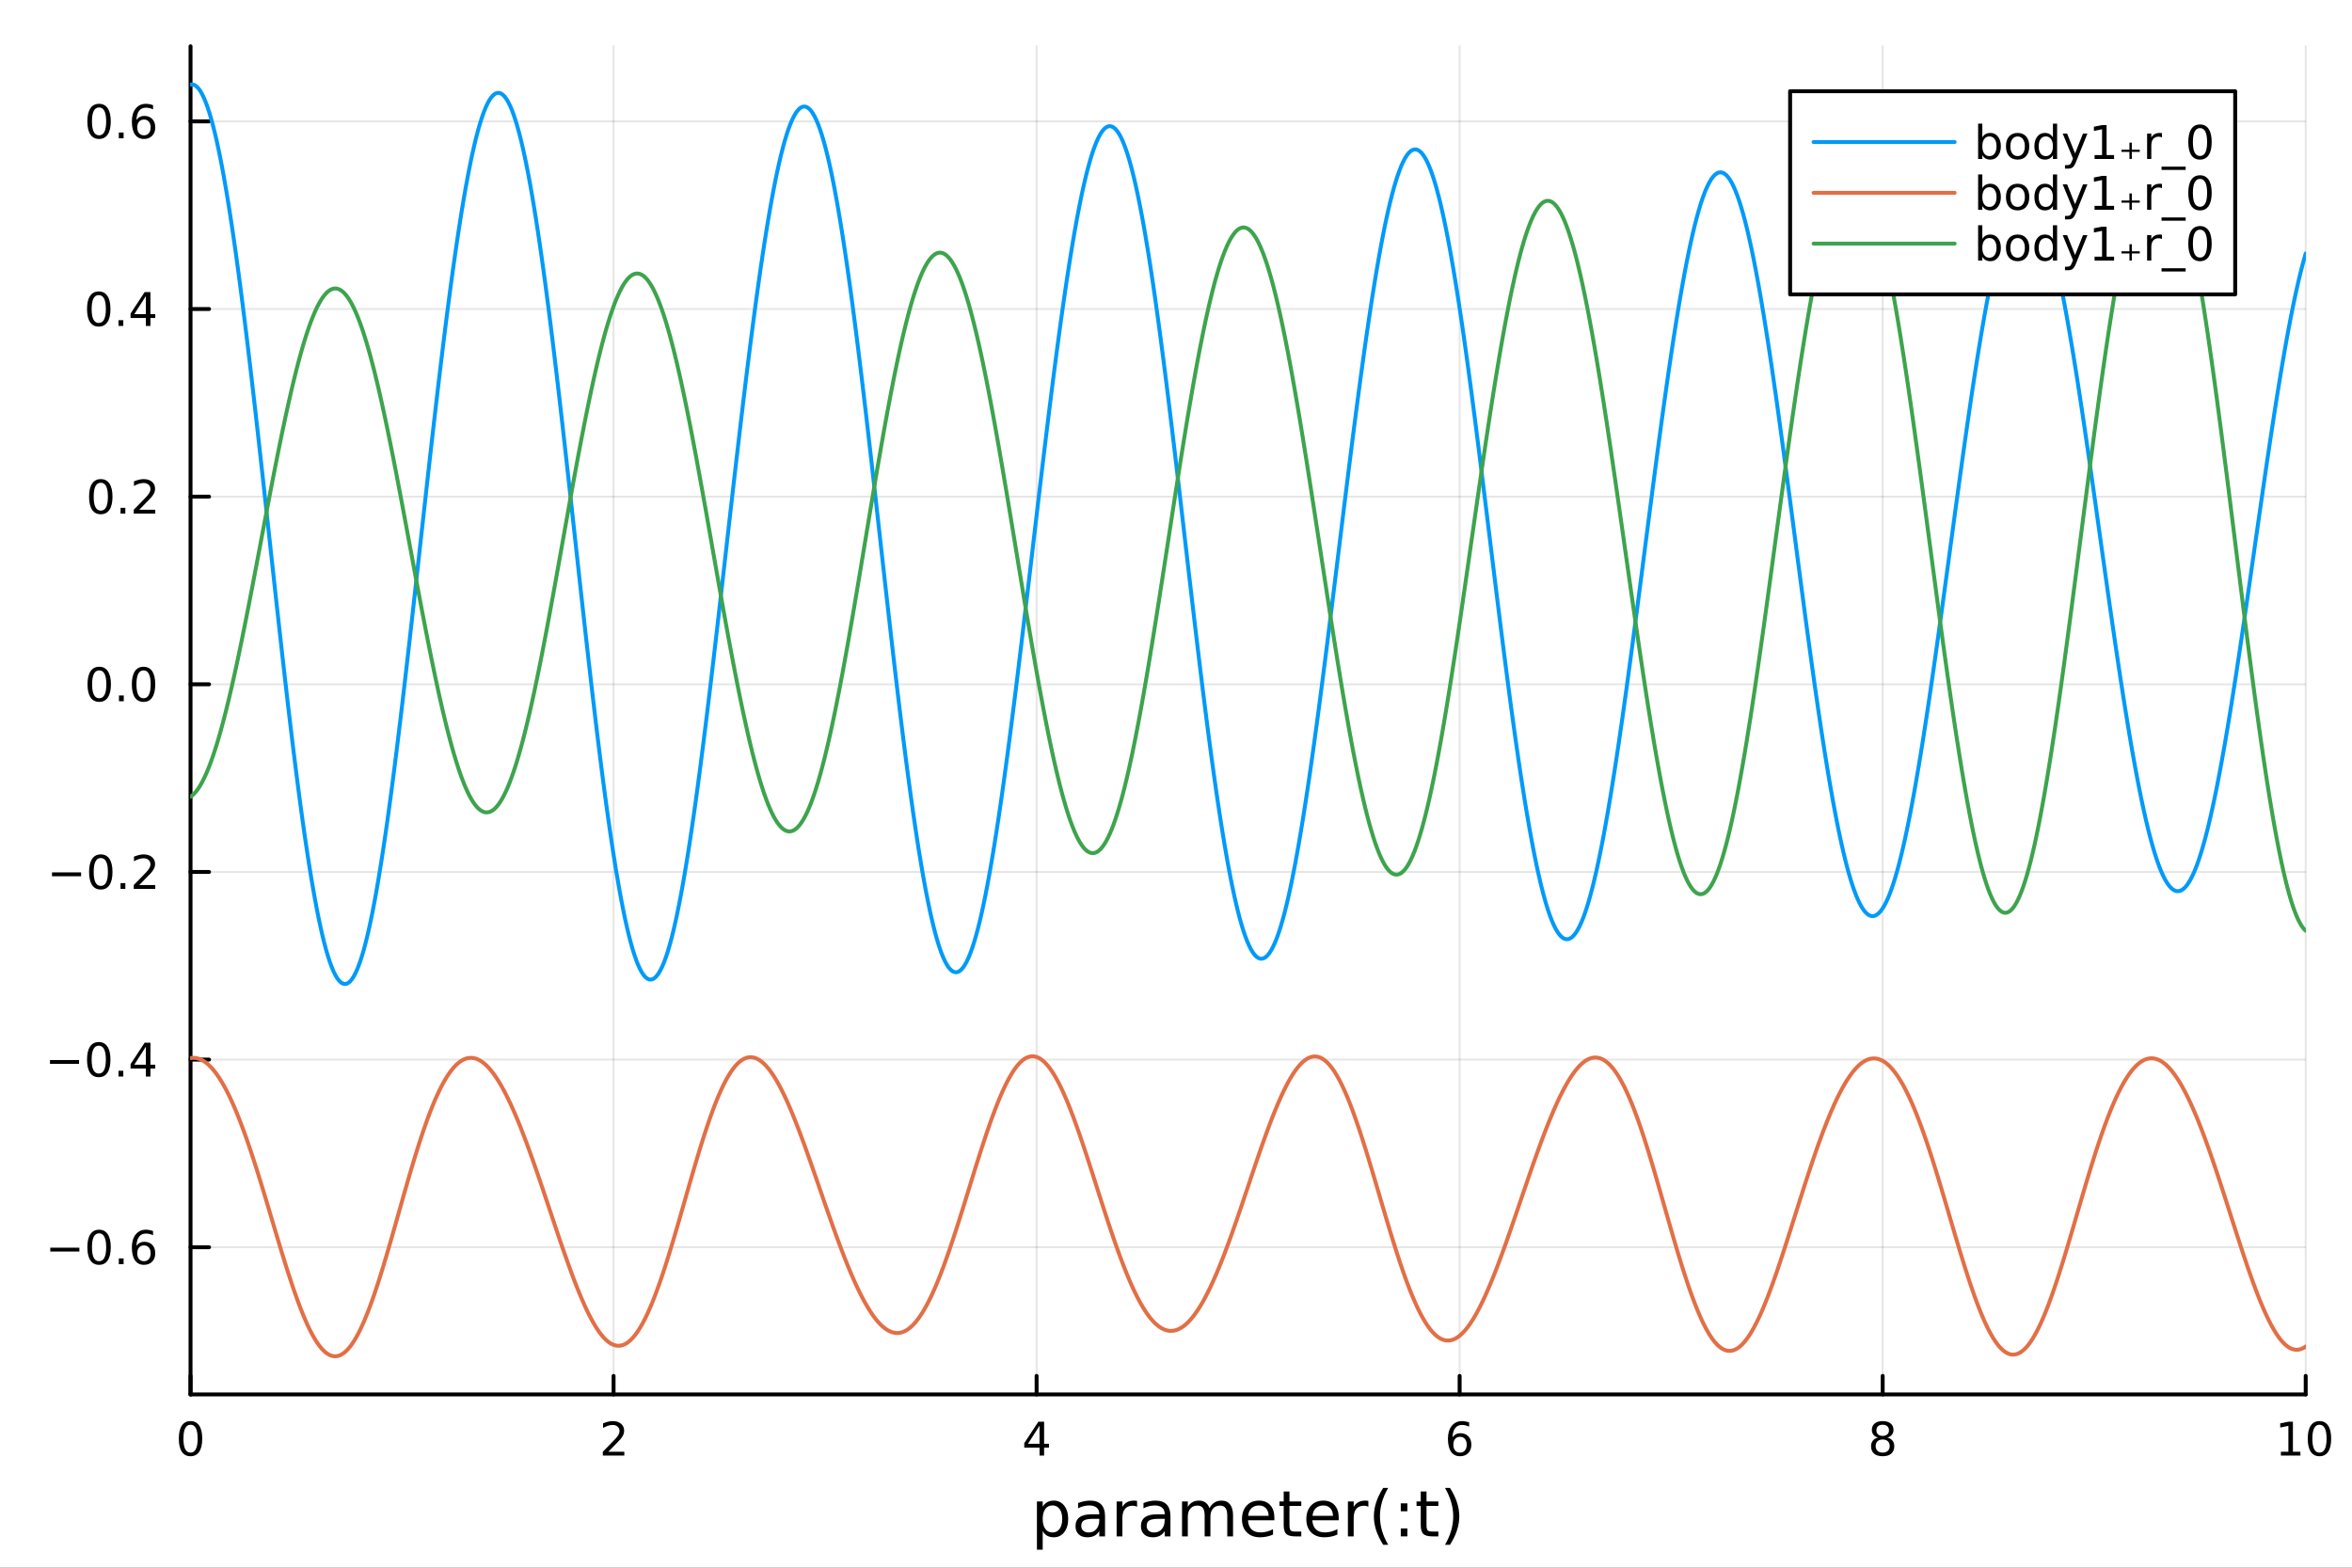 <?xml version="1.0" encoding="utf-8"?>
<svg xmlns="http://www.w3.org/2000/svg" xmlns:xlink="http://www.w3.org/1999/xlink" width="600" height="400" viewBox="0 0 2400 1600">
<rect x="0" y="0" width="2400" height="1600" fill="#333333" stroke="none"/>
<defs>
  <clipPath id="clip450">
    <rect x="0" y="0" width="2400" height="1600"/>
  </clipPath>
</defs>
<path clip-path="url(#clip450)" d="M0 1600 L2400 1600 L2400 0 L0 0  Z" fill="#ffffff" fill-rule="evenodd" fill-opacity="1"/>
<defs>
  <clipPath id="clip451">
    <rect x="480" y="0" width="1681" height="1600"/>
  </clipPath>
</defs>
<path clip-path="url(#clip450)" d="M194.422 1423.18 L2352.76 1423.18 L2352.76 47.244 L194.422 47.244  Z" fill="#ffffff" fill-rule="evenodd" fill-opacity="1"/>
<defs>
  <clipPath id="clip452">
    <rect x="194" y="47" width="2159" height="1377"/>
  </clipPath>
</defs>
<polyline clip-path="url(#clip452)" style="stroke:#000000; stroke-linecap:round; stroke-linejoin:round; stroke-width:2; stroke-opacity:0.1; fill:none" points="194.422,1423.18 194.422,47.244 "/>
<polyline clip-path="url(#clip452)" style="stroke:#000000; stroke-linecap:round; stroke-linejoin:round; stroke-width:2; stroke-opacity:0.1; fill:none" points="626.089,1423.18 626.089,47.244 "/>
<polyline clip-path="url(#clip452)" style="stroke:#000000; stroke-linecap:round; stroke-linejoin:round; stroke-width:2; stroke-opacity:0.1; fill:none" points="1057.76,1423.18 1057.76,47.244 "/>
<polyline clip-path="url(#clip452)" style="stroke:#000000; stroke-linecap:round; stroke-linejoin:round; stroke-width:2; stroke-opacity:0.1; fill:none" points="1489.42,1423.18 1489.42,47.244 "/>
<polyline clip-path="url(#clip452)" style="stroke:#000000; stroke-linecap:round; stroke-linejoin:round; stroke-width:2; stroke-opacity:0.1; fill:none" points="1921.09,1423.18 1921.09,47.244 "/>
<polyline clip-path="url(#clip452)" style="stroke:#000000; stroke-linecap:round; stroke-linejoin:round; stroke-width:2; stroke-opacity:0.1; fill:none" points="2352.76,1423.18 2352.76,47.244 "/>
<polyline clip-path="url(#clip450)" style="stroke:#000000; stroke-linecap:round; stroke-linejoin:round; stroke-width:4; stroke-opacity:1; fill:none" points="194.422,1423.18 2352.76,1423.18 "/>
<polyline clip-path="url(#clip450)" style="stroke:#000000; stroke-linecap:round; stroke-linejoin:round; stroke-width:4; stroke-opacity:1; fill:none" points="194.422,1423.18 194.422,1404.28 "/>
<polyline clip-path="url(#clip450)" style="stroke:#000000; stroke-linecap:round; stroke-linejoin:round; stroke-width:4; stroke-opacity:1; fill:none" points="626.089,1423.18 626.089,1404.28 "/>
<polyline clip-path="url(#clip450)" style="stroke:#000000; stroke-linecap:round; stroke-linejoin:round; stroke-width:4; stroke-opacity:1; fill:none" points="1057.76,1423.18 1057.76,1404.28 "/>
<polyline clip-path="url(#clip450)" style="stroke:#000000; stroke-linecap:round; stroke-linejoin:round; stroke-width:4; stroke-opacity:1; fill:none" points="1489.42,1423.18 1489.42,1404.28 "/>
<polyline clip-path="url(#clip450)" style="stroke:#000000; stroke-linecap:round; stroke-linejoin:round; stroke-width:4; stroke-opacity:1; fill:none" points="1921.09,1423.18 1921.09,1404.28 "/>
<polyline clip-path="url(#clip450)" style="stroke:#000000; stroke-linecap:round; stroke-linejoin:round; stroke-width:4; stroke-opacity:1; fill:none" points="2352.76,1423.18 2352.76,1404.28 "/>
<path clip-path="url(#clip450)" d="M194.422 1454.1 Q190.811 1454.1 188.982 1457.66 Q187.177 1461.2 187.177 1468.33 Q187.177 1475.44 188.982 1479.01 Q190.811 1482.55 194.422 1482.55 Q198.056 1482.55 199.862 1479.01 Q201.691 1475.44 201.691 1468.33 Q201.691 1461.2 199.862 1457.66 Q198.056 1454.1 194.422 1454.1 M194.422 1450.39 Q200.232 1450.39 203.288 1455 Q206.366 1459.58 206.366 1468.33 Q206.366 1477.06 203.288 1481.67 Q200.232 1486.25 194.422 1486.25 Q188.612 1486.25 185.533 1481.67 Q182.478 1477.06 182.478 1468.33 Q182.478 1459.58 185.533 1455 Q188.612 1450.39 194.422 1450.39 Z" fill="#000000" fill-rule="nonzero" fill-opacity="1" /><path clip-path="url(#clip450)" d="M620.742 1481.64 L637.061 1481.64 L637.061 1485.58 L615.117 1485.58 L615.117 1481.64 Q617.779 1478.89 622.362 1474.26 Q626.968 1469.61 628.149 1468.27 Q630.394 1465.74 631.274 1464.01 Q632.177 1462.25 632.177 1460.56 Q632.177 1457.8 630.232 1456.07 Q628.311 1454.33 625.209 1454.33 Q623.01 1454.33 620.556 1455.09 Q618.126 1455.86 615.348 1457.41 L615.348 1452.69 Q618.172 1451.55 620.626 1450.97 Q623.08 1450.39 625.117 1450.39 Q630.487 1450.39 633.681 1453.08 Q636.876 1455.77 636.876 1460.26 Q636.876 1462.39 636.066 1464.31 Q635.279 1466.2 633.172 1468.8 Q632.593 1469.47 629.492 1472.69 Q626.39 1475.88 620.742 1481.64 Z" fill="#000000" fill-rule="nonzero" fill-opacity="1" /><path clip-path="url(#clip450)" d="M1060.76 1455.09 L1048.96 1473.54 L1060.76 1473.54 L1060.76 1455.09 M1059.54 1451.02 L1065.42 1451.02 L1065.42 1473.54 L1070.35 1473.54 L1070.35 1477.43 L1065.42 1477.43 L1065.42 1485.58 L1060.76 1485.58 L1060.76 1477.43 L1045.16 1477.43 L1045.16 1472.92 L1059.54 1451.02 Z" fill="#000000" fill-rule="nonzero" fill-opacity="1" /><path clip-path="url(#clip450)" d="M1489.83 1466.44 Q1486.68 1466.44 1484.83 1468.59 Q1483 1470.74 1483 1474.49 Q1483 1478.22 1484.83 1480.39 Q1486.68 1482.55 1489.83 1482.55 Q1492.98 1482.55 1494.8 1480.39 Q1496.66 1478.22 1496.66 1474.49 Q1496.66 1470.74 1494.8 1468.59 Q1492.98 1466.44 1489.83 1466.44 M1499.11 1451.78 L1499.11 1456.04 Q1497.35 1455.21 1495.55 1454.77 Q1493.76 1454.33 1492 1454.33 Q1487.37 1454.33 1484.92 1457.45 Q1482.49 1460.58 1482.14 1466.9 Q1483.51 1464.89 1485.57 1463.82 Q1487.63 1462.73 1490.11 1462.73 Q1495.31 1462.73 1498.32 1465.9 Q1501.36 1469.05 1501.36 1474.49 Q1501.36 1479.82 1498.21 1483.03 Q1495.06 1486.25 1489.83 1486.25 Q1483.83 1486.25 1480.66 1481.67 Q1477.49 1477.06 1477.49 1468.33 Q1477.49 1460.14 1481.38 1455.28 Q1485.27 1450.39 1491.82 1450.39 Q1493.58 1450.39 1495.36 1450.74 Q1497.17 1451.09 1499.11 1451.78 Z" fill="#000000" fill-rule="nonzero" fill-opacity="1" /><path clip-path="url(#clip450)" d="M1921.09 1469.17 Q1917.76 1469.17 1915.83 1470.95 Q1913.94 1472.73 1913.94 1475.86 Q1913.94 1478.98 1915.83 1480.77 Q1917.76 1482.55 1921.09 1482.55 Q1924.42 1482.55 1926.34 1480.77 Q1928.27 1478.96 1928.27 1475.86 Q1928.27 1472.73 1926.34 1470.95 Q1924.45 1469.17 1921.09 1469.17 M1916.41 1467.18 Q1913.4 1466.44 1911.71 1464.38 Q1910.05 1462.32 1910.05 1459.35 Q1910.05 1455.21 1912.99 1452.8 Q1915.95 1450.39 1921.09 1450.39 Q1926.25 1450.39 1929.19 1452.8 Q1932.13 1455.21 1932.13 1459.35 Q1932.13 1462.32 1930.44 1464.38 Q1928.77 1466.44 1925.79 1467.18 Q1929.17 1467.96 1931.04 1470.26 Q1932.94 1472.55 1932.94 1475.86 Q1932.94 1480.88 1929.86 1483.57 Q1926.81 1486.25 1921.09 1486.25 Q1915.37 1486.25 1912.29 1483.57 Q1909.24 1480.88 1909.24 1475.86 Q1909.24 1472.55 1911.14 1470.26 Q1913.03 1467.96 1916.41 1467.18 M1914.7 1459.79 Q1914.7 1462.48 1916.37 1463.98 Q1918.06 1465.49 1921.09 1465.49 Q1924.1 1465.49 1925.79 1463.98 Q1927.5 1462.48 1927.5 1459.79 Q1927.5 1457.11 1925.79 1455.6 Q1924.1 1454.1 1921.09 1454.1 Q1918.06 1454.1 1916.37 1455.6 Q1914.7 1457.11 1914.7 1459.79 Z" fill="#000000" fill-rule="nonzero" fill-opacity="1" /><path clip-path="url(#clip450)" d="M2327.44 1481.64 L2335.08 1481.64 L2335.08 1455.28 L2326.77 1456.95 L2326.77 1452.69 L2335.04 1451.02 L2339.71 1451.02 L2339.71 1481.64 L2347.35 1481.64 L2347.35 1485.58 L2327.44 1485.58 L2327.44 1481.64 Z" fill="#000000" fill-rule="nonzero" fill-opacity="1" /><path clip-path="url(#clip450)" d="M2366.8 1454.1 Q2363.18 1454.1 2361.36 1457.66 Q2359.55 1461.2 2359.55 1468.33 Q2359.55 1475.44 2361.36 1479.01 Q2363.18 1482.55 2366.8 1482.55 Q2370.43 1482.55 2372.23 1479.01 Q2374.06 1475.44 2374.06 1468.33 Q2374.06 1461.2 2372.23 1457.66 Q2370.43 1454.1 2366.8 1454.1 M2366.8 1450.39 Q2372.61 1450.39 2375.66 1455 Q2378.74 1459.58 2378.74 1468.33 Q2378.74 1477.06 2375.66 1481.67 Q2372.61 1486.25 2366.8 1486.25 Q2360.99 1486.25 2357.91 1481.67 Q2354.85 1477.06 2354.85 1468.33 Q2354.85 1459.58 2357.91 1455 Q2360.99 1450.39 2366.8 1450.39 Z" fill="#000000" fill-rule="nonzero" fill-opacity="1" /><path clip-path="url(#clip450)" d="M1063.98 1562.7 L1063.98 1581.6 L1058.09 1581.6 L1058.09 1532.4 L1063.98 1532.4 L1063.98 1537.81 Q1065.83 1534.62 1068.63 1533.1 Q1071.46 1531.54 1075.38 1531.54 Q1081.87 1531.54 1085.91 1536.69 Q1089.99 1541.85 1089.99 1550.25 Q1089.99 1558.65 1085.91 1563.81 Q1081.87 1568.97 1075.38 1568.97 Q1071.46 1568.97 1068.63 1567.44 Q1065.83 1565.88 1063.98 1562.7 M1083.91 1550.25 Q1083.91 1543.79 1081.23 1540.13 Q1078.59 1536.44 1073.94 1536.44 Q1069.3 1536.44 1066.62 1540.13 Q1063.98 1543.79 1063.98 1550.25 Q1063.98 1556.71 1066.62 1560.4 Q1069.3 1564.07 1073.94 1564.07 Q1078.59 1564.07 1081.23 1560.4 Q1083.91 1556.71 1083.91 1550.25 Z" fill="#000000" fill-rule="nonzero" fill-opacity="1" /><path clip-path="url(#clip450)" d="M1115.89 1550.12 Q1108.8 1550.12 1106.06 1551.75 Q1103.32 1553.37 1103.32 1557.29 Q1103.32 1560.4 1105.36 1562.25 Q1107.43 1564.07 1110.96 1564.07 Q1115.83 1564.07 1118.76 1560.63 Q1121.72 1557.16 1121.72 1551.43 L1121.72 1550.12 L1115.89 1550.12 M1127.58 1547.71 L1127.58 1568.04 L1121.72 1568.04 L1121.72 1562.63 Q1119.71 1565.88 1116.72 1567.44 Q1113.73 1568.97 1109.4 1568.97 Q1103.93 1568.97 1100.68 1565.91 Q1097.47 1562.82 1097.47 1557.67 Q1097.47 1551.65 1101.48 1548.6 Q1105.52 1545.54 1113.51 1545.54 L1121.72 1545.54 L1121.72 1544.97 Q1121.72 1540.93 1119.05 1538.73 Q1116.4 1536.5 1111.6 1536.5 Q1108.54 1536.5 1105.65 1537.23 Q1102.75 1537.97 1100.08 1539.43 L1100.08 1534.02 Q1103.29 1532.78 1106.31 1532.17 Q1109.34 1531.54 1112.2 1531.54 Q1119.94 1531.54 1123.76 1535.55 Q1127.58 1539.56 1127.58 1547.71 Z" fill="#000000" fill-rule="nonzero" fill-opacity="1" /><path clip-path="url(#clip450)" d="M1160.3 1537.87 Q1159.31 1537.3 1158.13 1537.04 Q1156.99 1536.76 1155.58 1536.76 Q1150.62 1536.76 1147.95 1540 Q1145.3 1543.22 1145.3 1549.27 L1145.3 1568.04 L1139.42 1568.04 L1139.42 1532.4 L1145.3 1532.4 L1145.3 1537.93 Q1147.15 1534.69 1150.11 1533.13 Q1153.07 1531.54 1157.3 1531.54 Q1157.91 1531.54 1158.64 1531.63 Q1159.37 1531.7 1160.26 1531.85 L1160.3 1537.87 Z" fill="#000000" fill-rule="nonzero" fill-opacity="1" /><path clip-path="url(#clip450)" d="M1182.64 1550.12 Q1175.54 1550.12 1172.8 1551.75 Q1170.07 1553.37 1170.07 1557.29 Q1170.07 1560.4 1172.1 1562.25 Q1174.17 1564.07 1177.71 1564.07 Q1182.58 1564.07 1185.5 1560.63 Q1188.46 1557.16 1188.46 1551.43 L1188.46 1550.12 L1182.64 1550.12 M1194.32 1547.71 L1194.32 1568.04 L1188.46 1568.04 L1188.46 1562.63 Q1186.46 1565.88 1183.47 1567.44 Q1180.47 1568.97 1176.15 1568.97 Q1170.67 1568.97 1167.42 1565.91 Q1164.21 1562.82 1164.21 1557.67 Q1164.21 1551.65 1168.22 1548.6 Q1172.26 1545.54 1180.25 1545.54 L1188.46 1545.54 L1188.46 1544.97 Q1188.46 1540.93 1185.79 1538.73 Q1183.15 1536.5 1178.34 1536.5 Q1175.29 1536.5 1172.39 1537.23 Q1169.49 1537.97 1166.82 1539.43 L1166.82 1534.02 Q1170.03 1532.78 1173.06 1532.17 Q1176.08 1531.54 1178.95 1531.54 Q1186.68 1531.54 1190.5 1535.55 Q1194.32 1539.56 1194.32 1547.71 Z" fill="#000000" fill-rule="nonzero" fill-opacity="1" /><path clip-path="url(#clip450)" d="M1234.14 1539.24 Q1236.33 1535.29 1239.39 1533.41 Q1242.44 1531.54 1246.58 1531.54 Q1252.15 1531.54 1255.18 1535.45 Q1258.2 1539.33 1258.2 1546.53 L1258.2 1568.04 L1252.31 1568.04 L1252.31 1546.72 Q1252.31 1541.59 1250.5 1539.11 Q1248.68 1536.63 1244.96 1536.63 Q1240.41 1536.63 1237.77 1539.65 Q1235.12 1542.68 1235.12 1547.9 L1235.12 1568.04 L1229.24 1568.04 L1229.24 1546.72 Q1229.24 1541.56 1227.42 1539.11 Q1225.61 1536.63 1221.82 1536.63 Q1217.33 1536.63 1214.69 1539.68 Q1212.05 1542.71 1212.05 1547.9 L1212.05 1568.04 L1206.16 1568.04 L1206.16 1532.4 L1212.05 1532.4 L1212.05 1537.93 Q1214.05 1534.66 1216.85 1533.1 Q1219.66 1531.54 1223.51 1531.54 Q1227.39 1531.54 1230.1 1533.51 Q1232.83 1535.48 1234.14 1539.24 Z" fill="#000000" fill-rule="nonzero" fill-opacity="1" /><path clip-path="url(#clip450)" d="M1300.37 1548.76 L1300.37 1551.62 L1273.45 1551.62 Q1273.83 1557.67 1277.07 1560.85 Q1280.35 1564 1286.18 1564 Q1289.55 1564 1292.7 1563.17 Q1295.88 1562.35 1299 1560.69 L1299 1566.23 Q1295.85 1567.57 1292.54 1568.27 Q1289.23 1568.97 1285.83 1568.97 Q1277.3 1568.97 1272.3 1564 Q1267.33 1559.04 1267.33 1550.57 Q1267.33 1541.82 1272.05 1536.69 Q1276.79 1531.54 1284.81 1531.54 Q1292 1531.54 1296.17 1536.18 Q1300.37 1540.8 1300.37 1548.76 M1294.52 1547.04 Q1294.45 1542.23 1291.81 1539.37 Q1289.2 1536.5 1284.87 1536.5 Q1279.97 1536.5 1277.01 1539.27 Q1274.08 1542.04 1273.64 1547.07 L1294.52 1547.04 Z" fill="#000000" fill-rule="nonzero" fill-opacity="1" /><path clip-path="url(#clip450)" d="M1315.78 1522.27 L1315.78 1532.4 L1327.84 1532.4 L1327.84 1536.95 L1315.78 1536.95 L1315.78 1556.3 Q1315.78 1560.66 1316.96 1561.9 Q1318.16 1563.14 1321.83 1563.14 L1327.84 1563.14 L1327.84 1568.04 L1321.83 1568.04 Q1315.05 1568.04 1312.47 1565.53 Q1309.89 1562.98 1309.89 1556.3 L1309.89 1536.95 L1305.59 1536.95 L1305.59 1532.4 L1309.89 1532.4 L1309.89 1522.27 L1315.78 1522.27 Z" fill="#000000" fill-rule="nonzero" fill-opacity="1" /><path clip-path="url(#clip450)" d="M1366.03 1548.76 L1366.03 1551.62 L1339.11 1551.62 Q1339.49 1557.67 1342.74 1560.85 Q1346.01 1564 1351.84 1564 Q1355.21 1564 1358.36 1563.17 Q1361.55 1562.35 1364.67 1560.69 L1364.67 1566.23 Q1361.52 1567.57 1358.21 1568.27 Q1354.89 1568.97 1351.49 1568.97 Q1342.96 1568.97 1337.96 1564 Q1333 1559.04 1333 1550.57 Q1333 1541.82 1337.71 1536.69 Q1342.45 1531.54 1350.47 1531.54 Q1357.66 1531.54 1361.83 1536.18 Q1366.03 1540.8 1366.03 1548.76 M1360.18 1547.04 Q1360.11 1542.23 1357.47 1539.37 Q1354.86 1536.5 1350.53 1536.5 Q1345.63 1536.5 1342.67 1539.27 Q1339.74 1542.04 1339.3 1547.07 L1360.18 1547.04 Z" fill="#000000" fill-rule="nonzero" fill-opacity="1" /><path clip-path="url(#clip450)" d="M1396.3 1537.87 Q1395.32 1537.3 1394.14 1537.04 Q1392.99 1536.76 1391.59 1536.76 Q1386.63 1536.76 1383.95 1540 Q1381.31 1543.22 1381.31 1549.27 L1381.31 1568.04 L1375.42 1568.04 L1375.42 1532.4 L1381.31 1532.4 L1381.31 1537.93 Q1383.16 1534.69 1386.12 1533.13 Q1389.08 1531.54 1393.31 1531.54 Q1393.92 1531.54 1394.65 1531.63 Q1395.38 1531.7 1396.27 1531.85 L1396.3 1537.87 Z" fill="#000000" fill-rule="nonzero" fill-opacity="1" /><path clip-path="url(#clip450)" d="M1416.52 1518.58 Q1412.25 1525.9 1410.18 1533.06 Q1408.11 1540.23 1408.11 1547.58 Q1408.11 1554.93 1410.18 1562.16 Q1412.28 1569.35 1416.52 1576.64 L1411.42 1576.64 Q1406.65 1569.16 1404.26 1561.93 Q1401.91 1554.71 1401.91 1547.58 Q1401.91 1540.48 1404.26 1533.29 Q1406.62 1526.09 1411.42 1518.58 L1416.52 1518.58 Z" fill="#000000" fill-rule="nonzero" fill-opacity="1" /><path clip-path="url(#clip450)" d="M1429.37 1559.96 L1436.09 1559.96 L1436.09 1568.04 L1429.37 1568.04 L1429.37 1559.96 M1429.37 1534.34 L1436.09 1534.34 L1436.09 1542.42 L1429.37 1542.42 L1429.37 1534.34 Z" fill="#000000" fill-rule="nonzero" fill-opacity="1" /><path clip-path="url(#clip450)" d="M1455.63 1522.27 L1455.63 1532.4 L1467.7 1532.4 L1467.7 1536.95 L1455.63 1536.95 L1455.63 1556.3 Q1455.63 1560.66 1456.81 1561.9 Q1458.02 1563.14 1461.68 1563.14 L1467.7 1563.14 L1467.7 1568.04 L1461.68 1568.04 Q1454.9 1568.04 1452.32 1565.53 Q1449.74 1562.98 1449.74 1556.3 L1449.74 1536.95 L1445.45 1536.95 L1445.45 1532.4 L1449.74 1532.4 L1449.74 1522.27 L1455.63 1522.27 Z" fill="#000000" fill-rule="nonzero" fill-opacity="1" /><path clip-path="url(#clip450)" d="M1474.47 1518.58 L1479.57 1518.58 Q1484.34 1526.09 1486.7 1533.29 Q1489.08 1540.48 1489.08 1547.58 Q1489.08 1554.71 1486.7 1561.93 Q1484.34 1569.16 1479.57 1576.64 L1474.47 1576.64 Q1478.71 1569.35 1480.78 1562.16 Q1482.88 1554.93 1482.88 1547.58 Q1482.88 1540.23 1480.78 1533.06 Q1478.71 1525.9 1474.47 1518.58 Z" fill="#000000" fill-rule="nonzero" fill-opacity="1" /><polyline clip-path="url(#clip452)" style="stroke:#000000; stroke-linecap:round; stroke-linejoin:round; stroke-width:2; stroke-opacity:0.1; fill:none" points="194.422,1272.95 2352.76,1272.95 "/>
<polyline clip-path="url(#clip452)" style="stroke:#000000; stroke-linecap:round; stroke-linejoin:round; stroke-width:2; stroke-opacity:0.1; fill:none" points="194.422,1081.44 2352.76,1081.44 "/>
<polyline clip-path="url(#clip452)" style="stroke:#000000; stroke-linecap:round; stroke-linejoin:round; stroke-width:2; stroke-opacity:0.1; fill:none" points="194.422,889.922 2352.76,889.922 "/>
<polyline clip-path="url(#clip452)" style="stroke:#000000; stroke-linecap:round; stroke-linejoin:round; stroke-width:2; stroke-opacity:0.1; fill:none" points="194.422,698.408 2352.76,698.408 "/>
<polyline clip-path="url(#clip452)" style="stroke:#000000; stroke-linecap:round; stroke-linejoin:round; stroke-width:2; stroke-opacity:0.1; fill:none" points="194.422,506.894 2352.76,506.894 "/>
<polyline clip-path="url(#clip452)" style="stroke:#000000; stroke-linecap:round; stroke-linejoin:round; stroke-width:2; stroke-opacity:0.1; fill:none" points="194.422,315.38 2352.76,315.38 "/>
<polyline clip-path="url(#clip452)" style="stroke:#000000; stroke-linecap:round; stroke-linejoin:round; stroke-width:2; stroke-opacity:0.1; fill:none" points="194.422,123.866 2352.76,123.866 "/>
<polyline clip-path="url(#clip450)" style="stroke:#000000; stroke-linecap:round; stroke-linejoin:round; stroke-width:4; stroke-opacity:1; fill:none" points="194.422,1423.18 194.422,47.244 "/>
<polyline clip-path="url(#clip450)" style="stroke:#000000; stroke-linecap:round; stroke-linejoin:round; stroke-width:4; stroke-opacity:1; fill:none" points="194.422,1272.95 213.32,1272.95 "/>
<polyline clip-path="url(#clip450)" style="stroke:#000000; stroke-linecap:round; stroke-linejoin:round; stroke-width:4; stroke-opacity:1; fill:none" points="194.422,1081.44 213.32,1081.44 "/>
<polyline clip-path="url(#clip450)" style="stroke:#000000; stroke-linecap:round; stroke-linejoin:round; stroke-width:4; stroke-opacity:1; fill:none" points="194.422,889.922 213.32,889.922 "/>
<polyline clip-path="url(#clip450)" style="stroke:#000000; stroke-linecap:round; stroke-linejoin:round; stroke-width:4; stroke-opacity:1; fill:none" points="194.422,698.408 213.32,698.408 "/>
<polyline clip-path="url(#clip450)" style="stroke:#000000; stroke-linecap:round; stroke-linejoin:round; stroke-width:4; stroke-opacity:1; fill:none" points="194.422,506.894 213.32,506.894 "/>
<polyline clip-path="url(#clip450)" style="stroke:#000000; stroke-linecap:round; stroke-linejoin:round; stroke-width:4; stroke-opacity:1; fill:none" points="194.422,315.38 213.32,315.38 "/>
<polyline clip-path="url(#clip450)" style="stroke:#000000; stroke-linecap:round; stroke-linejoin:round; stroke-width:4; stroke-opacity:1; fill:none" points="194.422,123.866 213.32,123.866 "/>
<path clip-path="url(#clip450)" d="M51.316 1273.4 L80.992 1273.4 L80.992 1277.34 L51.316 1277.34 L51.316 1273.4 Z" fill="#000000" fill-rule="nonzero" fill-opacity="1" /><path clip-path="url(#clip450)" d="M101.084 1258.75 Q97.473 1258.75 95.645 1262.31 Q93.839 1265.86 93.839 1272.98 Q93.839 1280.09 95.645 1283.66 Q97.473 1287.2 101.084 1287.2 Q104.719 1287.2 106.524 1283.66 Q108.353 1280.09 108.353 1272.98 Q108.353 1265.86 106.524 1262.31 Q104.719 1258.75 101.084 1258.75 M101.084 1255.05 Q106.895 1255.05 109.95 1259.65 Q113.029 1264.23 113.029 1272.98 Q113.029 1281.71 109.95 1286.32 Q106.895 1290.9 101.084 1290.9 Q95.274 1290.9 92.196 1286.32 Q89.14 1281.71 89.14 1272.98 Q89.14 1264.23 92.196 1259.65 Q95.274 1255.05 101.084 1255.05 Z" fill="#000000" fill-rule="nonzero" fill-opacity="1" /><path clip-path="url(#clip450)" d="M121.246 1284.35 L126.131 1284.35 L126.131 1290.23 L121.246 1290.23 L121.246 1284.35 Z" fill="#000000" fill-rule="nonzero" fill-opacity="1" /><path clip-path="url(#clip450)" d="M146.894 1271.09 Q143.746 1271.09 141.894 1273.24 Q140.066 1275.39 140.066 1279.14 Q140.066 1282.87 141.894 1285.04 Q143.746 1287.2 146.894 1287.2 Q150.043 1287.2 151.871 1285.04 Q153.723 1282.87 153.723 1279.14 Q153.723 1275.39 151.871 1273.24 Q150.043 1271.09 146.894 1271.09 M156.177 1256.43 L156.177 1260.69 Q154.417 1259.86 152.612 1259.42 Q150.83 1258.98 149.07 1258.98 Q144.441 1258.98 141.987 1262.11 Q139.556 1265.23 139.209 1271.55 Q140.575 1269.54 142.635 1268.47 Q144.695 1267.38 147.172 1267.38 Q152.38 1267.38 155.39 1270.55 Q158.422 1273.7 158.422 1279.14 Q158.422 1284.47 155.274 1287.68 Q152.126 1290.9 146.894 1290.9 Q140.899 1290.9 137.728 1286.32 Q134.556 1281.71 134.556 1272.98 Q134.556 1264.79 138.445 1259.93 Q142.334 1255.05 148.885 1255.05 Q150.644 1255.05 152.427 1255.39 Q154.232 1255.74 156.177 1256.43 Z" fill="#000000" fill-rule="nonzero" fill-opacity="1" /><path clip-path="url(#clip450)" d="M50.992 1081.89 L80.668 1081.89 L80.668 1085.82 L50.992 1085.82 L50.992 1081.89 Z" fill="#000000" fill-rule="nonzero" fill-opacity="1" /><path clip-path="url(#clip450)" d="M100.76 1067.23 Q97.149 1067.23 95.321 1070.8 Q93.515 1074.34 93.515 1081.47 Q93.515 1088.58 95.321 1092.14 Q97.149 1095.68 100.76 1095.68 Q104.395 1095.68 106.2 1092.14 Q108.029 1088.58 108.029 1081.47 Q108.029 1074.34 106.2 1070.8 Q104.395 1067.23 100.76 1067.23 M100.76 1063.53 Q106.571 1063.53 109.626 1068.14 Q112.705 1072.72 112.705 1081.47 Q112.705 1090.2 109.626 1094.8 Q106.571 1099.39 100.76 1099.39 Q94.95 1099.39 91.871 1094.8 Q88.816 1090.2 88.816 1081.47 Q88.816 1072.72 91.871 1068.14 Q94.95 1063.53 100.76 1063.53 Z" fill="#000000" fill-rule="nonzero" fill-opacity="1" /><path clip-path="url(#clip450)" d="M120.922 1092.84 L125.807 1092.84 L125.807 1098.72 L120.922 1098.72 L120.922 1092.84 Z" fill="#000000" fill-rule="nonzero" fill-opacity="1" /><path clip-path="url(#clip450)" d="M148.839 1068.23 L137.033 1086.68 L148.839 1086.68 L148.839 1068.23 M147.612 1064.16 L153.492 1064.16 L153.492 1086.68 L158.422 1086.68 L158.422 1090.57 L153.492 1090.57 L153.492 1098.72 L148.839 1098.72 L148.839 1090.57 L133.237 1090.57 L133.237 1086.05 L147.612 1064.16 Z" fill="#000000" fill-rule="nonzero" fill-opacity="1" /><path clip-path="url(#clip450)" d="M53.075 890.374 L82.751 890.374 L82.751 894.309 L53.075 894.309 L53.075 890.374 Z" fill="#000000" fill-rule="nonzero" fill-opacity="1" /><path clip-path="url(#clip450)" d="M102.844 875.721 Q99.233 875.721 97.404 879.286 Q95.598 882.827 95.598 889.957 Q95.598 897.063 97.404 900.628 Q99.233 904.17 102.844 904.17 Q106.478 904.17 108.283 900.628 Q110.112 897.063 110.112 889.957 Q110.112 882.827 108.283 879.286 Q106.478 875.721 102.844 875.721 M102.844 872.017 Q108.654 872.017 111.709 876.624 Q114.788 881.207 114.788 889.957 Q114.788 898.684 111.709 903.29 Q108.654 907.873 102.844 907.873 Q97.034 907.873 93.955 903.29 Q90.899 898.684 90.899 889.957 Q90.899 881.207 93.955 876.624 Q97.034 872.017 102.844 872.017 Z" fill="#000000" fill-rule="nonzero" fill-opacity="1" /><path clip-path="url(#clip450)" d="M123.006 901.323 L127.89 901.323 L127.89 907.202 L123.006 907.202 L123.006 901.323 Z" fill="#000000" fill-rule="nonzero" fill-opacity="1" /><path clip-path="url(#clip450)" d="M142.103 903.267 L158.422 903.267 L158.422 907.202 L136.478 907.202 L136.478 903.267 Q139.14 900.512 143.723 895.883 Q148.33 891.23 149.51 889.887 Q151.755 887.364 152.635 885.628 Q153.538 883.869 153.538 882.179 Q153.538 879.425 151.593 877.688 Q149.672 875.952 146.57 875.952 Q144.371 875.952 141.918 876.716 Q139.487 877.48 136.709 879.031 L136.709 874.309 Q139.533 873.175 141.987 872.596 Q144.441 872.017 146.478 872.017 Q151.848 872.017 155.042 874.702 Q158.237 877.388 158.237 881.878 Q158.237 884.008 157.427 885.929 Q156.64 887.827 154.533 890.42 Q153.955 891.091 150.853 894.309 Q147.751 897.503 142.103 903.267 Z" fill="#000000" fill-rule="nonzero" fill-opacity="1" /><path clip-path="url(#clip450)" d="M101.246 684.207 Q97.635 684.207 95.807 687.772 Q94.001 691.313 94.001 698.443 Q94.001 705.549 95.807 709.114 Q97.635 712.656 101.246 712.656 Q104.881 712.656 106.686 709.114 Q108.515 705.549 108.515 698.443 Q108.515 691.313 106.686 687.772 Q104.881 684.207 101.246 684.207 M101.246 680.503 Q107.057 680.503 110.112 685.11 Q113.191 689.693 113.191 698.443 Q113.191 707.17 110.112 711.776 Q107.057 716.359 101.246 716.359 Q95.436 716.359 92.358 711.776 Q89.302 707.17 89.302 698.443 Q89.302 689.693 92.358 685.11 Q95.436 680.503 101.246 680.503 Z" fill="#000000" fill-rule="nonzero" fill-opacity="1" /><path clip-path="url(#clip450)" d="M121.408 709.809 L126.293 709.809 L126.293 715.688 L121.408 715.688 L121.408 709.809 Z" fill="#000000" fill-rule="nonzero" fill-opacity="1" /><path clip-path="url(#clip450)" d="M146.478 684.207 Q142.867 684.207 141.038 687.772 Q139.232 691.313 139.232 698.443 Q139.232 705.549 141.038 709.114 Q142.867 712.656 146.478 712.656 Q150.112 712.656 151.918 709.114 Q153.746 705.549 153.746 698.443 Q153.746 691.313 151.918 687.772 Q150.112 684.207 146.478 684.207 M146.478 680.503 Q152.288 680.503 155.343 685.11 Q158.422 689.693 158.422 698.443 Q158.422 707.17 155.343 711.776 Q152.288 716.359 146.478 716.359 Q140.668 716.359 137.589 711.776 Q134.533 707.17 134.533 698.443 Q134.533 689.693 137.589 685.11 Q140.668 680.503 146.478 680.503 Z" fill="#000000" fill-rule="nonzero" fill-opacity="1" /><path clip-path="url(#clip450)" d="M102.844 492.693 Q99.233 492.693 97.404 496.258 Q95.598 499.799 95.598 506.929 Q95.598 514.035 97.404 517.6 Q99.233 521.142 102.844 521.142 Q106.478 521.142 108.283 517.6 Q110.112 514.035 110.112 506.929 Q110.112 499.799 108.283 496.258 Q106.478 492.693 102.844 492.693 M102.844 488.989 Q108.654 488.989 111.709 493.596 Q114.788 498.179 114.788 506.929 Q114.788 515.656 111.709 520.262 Q108.654 524.846 102.844 524.846 Q97.034 524.846 93.955 520.262 Q90.899 515.656 90.899 506.929 Q90.899 498.179 93.955 493.596 Q97.034 488.989 102.844 488.989 Z" fill="#000000" fill-rule="nonzero" fill-opacity="1" /><path clip-path="url(#clip450)" d="M123.006 518.295 L127.89 518.295 L127.89 524.174 L123.006 524.174 L123.006 518.295 Z" fill="#000000" fill-rule="nonzero" fill-opacity="1" /><path clip-path="url(#clip450)" d="M142.103 520.239 L158.422 520.239 L158.422 524.174 L136.478 524.174 L136.478 520.239 Q139.14 517.484 143.723 512.855 Q148.33 508.202 149.51 506.86 Q151.755 504.336 152.635 502.6 Q153.538 500.841 153.538 499.151 Q153.538 496.397 151.593 494.66 Q149.672 492.924 146.57 492.924 Q144.371 492.924 141.918 493.688 Q139.487 494.452 136.709 496.003 L136.709 491.281 Q139.533 490.147 141.987 489.568 Q144.441 488.989 146.478 488.989 Q151.848 488.989 155.042 491.674 Q158.237 494.36 158.237 498.85 Q158.237 500.98 157.427 502.901 Q156.64 504.799 154.533 507.392 Q153.955 508.063 150.853 511.281 Q147.751 514.475 142.103 520.239 Z" fill="#000000" fill-rule="nonzero" fill-opacity="1" /><path clip-path="url(#clip450)" d="M100.76 301.179 Q97.149 301.179 95.321 304.744 Q93.515 308.285 93.515 315.415 Q93.515 322.521 95.321 326.086 Q97.149 329.628 100.76 329.628 Q104.395 329.628 106.2 326.086 Q108.029 322.521 108.029 315.415 Q108.029 308.285 106.2 304.744 Q104.395 301.179 100.76 301.179 M100.76 297.475 Q106.571 297.475 109.626 302.082 Q112.705 306.665 112.705 315.415 Q112.705 324.142 109.626 328.748 Q106.571 333.332 100.76 333.332 Q94.95 333.332 91.871 328.748 Q88.816 324.142 88.816 315.415 Q88.816 306.665 91.871 302.082 Q94.95 297.475 100.76 297.475 Z" fill="#000000" fill-rule="nonzero" fill-opacity="1" /><path clip-path="url(#clip450)" d="M120.922 326.781 L125.807 326.781 L125.807 332.66 L120.922 332.66 L120.922 326.781 Z" fill="#000000" fill-rule="nonzero" fill-opacity="1" /><path clip-path="url(#clip450)" d="M148.839 302.174 L137.033 320.623 L148.839 320.623 L148.839 302.174 M147.612 298.1 L153.492 298.1 L153.492 320.623 L158.422 320.623 L158.422 324.512 L153.492 324.512 L153.492 332.66 L148.839 332.66 L148.839 324.512 L133.237 324.512 L133.237 319.998 L147.612 298.1 Z" fill="#000000" fill-rule="nonzero" fill-opacity="1" /><path clip-path="url(#clip450)" d="M101.084 109.665 Q97.473 109.665 95.645 113.23 Q93.839 116.771 93.839 123.901 Q93.839 131.007 95.645 134.572 Q97.473 138.114 101.084 138.114 Q104.719 138.114 106.524 134.572 Q108.353 131.007 108.353 123.901 Q108.353 116.771 106.524 113.23 Q104.719 109.665 101.084 109.665 M101.084 105.961 Q106.895 105.961 109.95 110.568 Q113.029 115.151 113.029 123.901 Q113.029 132.628 109.95 137.234 Q106.895 141.818 101.084 141.818 Q95.274 141.818 92.196 137.234 Q89.14 132.628 89.14 123.901 Q89.14 115.151 92.196 110.568 Q95.274 105.961 101.084 105.961 Z" fill="#000000" fill-rule="nonzero" fill-opacity="1" /><path clip-path="url(#clip450)" d="M121.246 135.267 L126.131 135.267 L126.131 141.146 L121.246 141.146 L121.246 135.267 Z" fill="#000000" fill-rule="nonzero" fill-opacity="1" /><path clip-path="url(#clip450)" d="M146.894 122.003 Q143.746 122.003 141.894 124.156 Q140.066 126.308 140.066 130.058 Q140.066 133.785 141.894 135.961 Q143.746 138.114 146.894 138.114 Q150.043 138.114 151.871 135.961 Q153.723 133.785 153.723 130.058 Q153.723 126.308 151.871 124.156 Q150.043 122.003 146.894 122.003 M156.177 107.35 L156.177 111.609 Q154.417 110.776 152.612 110.336 Q150.83 109.896 149.07 109.896 Q144.441 109.896 141.987 113.021 Q139.556 116.146 139.209 122.466 Q140.575 120.452 142.635 119.387 Q144.695 118.299 147.172 118.299 Q152.38 118.299 155.39 121.47 Q158.422 124.619 158.422 130.058 Q158.422 135.382 155.274 138.6 Q152.126 141.818 146.894 141.818 Q140.899 141.818 137.728 137.234 Q134.556 132.628 134.556 123.901 Q134.556 115.707 138.445 110.846 Q142.334 105.961 148.885 105.961 Q150.644 105.961 152.427 106.309 Q154.232 106.656 156.177 107.35 Z" fill="#000000" fill-rule="nonzero" fill-opacity="1" /><polyline clip-path="url(#clip452)" style="stroke:#009af9; stroke-linecap:round; stroke-linejoin:round; stroke-width:4; stroke-opacity:1; fill:none" points="194.422,86.359 196.317,86.186 198.212,86.677 200.107,87.832 202.002,89.648 203.897,92.124 205.792,95.253 207.687,99.032 209.582,103.456 211.477,108.515 213.371,114.203 215.266,120.511 217.161,127.429 219.056,134.946 220.951,143.051 222.846,151.731 224.741,160.973 226.636,170.763 228.531,181.089 230.426,191.931 232.321,203.276 234.216,215.105 236.111,227.402 238.006,240.15 239.901,253.331 241.796,266.923 243.69,280.909 245.585,295.267 247.48,309.978 249.375,325.021 251.27,340.376 253.165,356.023 255.06,371.936 256.955,388.097 258.85,404.483 260.745,421.07 262.64,437.837 264.535,454.76 266.43,471.817 268.325,488.987 270.22,506.245 272.115,523.568 274.009,540.931 275.904,558.31 277.799,575.681 279.694,593.019 281.589,610.303 283.484,627.508 285.379,644.608 287.274,661.579 289.169,678.395 291.064,695.034 292.959,711.468 294.854,727.674 296.749,743.628 298.644,759.308 300.539,774.688 302.434,789.745 304.328,804.456 306.223,818.799 308.118,832.75 310.013,846.286 311.908,859.384 313.803,872.031 315.698,884.201 317.593,895.876 319.488,907.039 321.383,917.671 323.278,927.754 325.173,937.271 327.068,946.204 328.963,954.54 330.858,962.27 332.753,969.378 334.647,975.853 336.542,981.687 338.437,986.87 340.332,991.392 342.227,995.244 344.122,998.417 346.017,1000.9 347.912,1002.71 349.807,1003.83 351.702,1004.27 353.597,1004.02 355.492,1003.08 357.387,1001.46 359.282,999.152 361.177,996.165 363.072,992.497 364.966,988.166 366.861,983.179 368.756,977.542 370.651,971.266 372.546,964.362 374.441,956.843 376.336,948.721 378.231,940.006 380.126,930.71 382.021,920.846 383.916,910.446 385.811,899.52 387.706,888.084 389.601,876.161 391.496,863.768 393.391,850.927 395.285,837.656 397.18,823.976 399.075,809.907 400.97,795.468 402.865,780.686 404.76,765.589 406.655,750.196 408.55,734.531 410.445,718.616 412.34,702.475 414.235,686.133 416.13,669.611 418.025,652.935 419.92,636.126 421.815,619.21 423.71,602.21 425.604,585.146 427.499,568.043 429.394,550.925 431.289,533.816 433.184,516.738 435.079,499.718 436.974,482.777 438.869,465.941 440.764,449.233 442.659,432.656 444.554,416.242 446.449,400.014 448.344,383.995 450.239,368.207 452.134,352.671 454.029,337.409 455.923,322.443 457.818,307.795 459.713,293.487 461.608,279.534 463.503,265.955 465.398,252.772 467.293,240.004 469.188,227.669 471.083,215.783 472.978,204.366 474.873,193.434 476.768,183.007 478.663,173.1 480.558,163.733 482.453,154.902 484.348,146.635 486.242,138.942 488.137,131.832 490.032,125.316 491.927,119.404 493.822,114.106 495.717,109.433 497.612,105.393 499.507,101.998 501.402,99.258 503.297,97.151 505.192,95.701 507.087,94.906 508.982,94.767 510.877,95.281 512.772,96.449 514.667,98.27 516.561,100.741 518.456,103.863 520.351,107.635 522.246,112.055 524.141,117.121 526.036,122.792 527.931,129.082 529.826,135.981 531.721,143.475 533.616,151.553 535.511,160.202 537.406,169.41 539.301,179.165 541.196,189.454 543.091,200.265 544.986,211.586 546.88,223.401 548.775,235.67 550.67,248.393 552.565,261.548 554.46,275.116 556.355,289.076 558.25,303.407 560.145,318.09 562.04,333.103 563.935,348.427 565.83,364.041 567.725,379.925 569.62,396.058 571.515,412.408 573.41,428.96 575.305,445.691 577.199,462.574 579.094,479.586 580.989,496.7 582.884,513.892 584.779,531.137 586.674,548.411 588.569,565.687 590.464,582.942 592.359,600.15 594.254,617.303 596.149,634.364 598.044,651.307 599.939,668.107 601.834,684.741 603.729,701.182 605.624,717.406 607.518,733.387 609.413,749.102 611.308,764.526 613.203,779.632 615.098,794.397 616.993,808.807 618.888,822.842 620.783,836.473 622.678,849.679 624.573,862.442 626.468,874.744 628.363,886.564 630.258,897.883 632.153,908.684 634.048,918.946 635.943,928.65 637.837,937.778 639.732,946.31 641.627,954.269 643.522,961.614 645.417,968.338 647.312,974.432 649.207,979.889 651.102,984.703 652.997,988.865 654.892,992.368 656.787,995.204 658.682,997.367 660.577,998.848 662.472,999.64 664.367,999.759 666.262,999.217 668.156,997.999 670.051,996.111 671.946,993.559 673.841,990.352 675.736,986.493 677.631,981.992 679.526,976.853 681.421,971.083 683.316,964.689 685.211,957.677 687.106,950.054 689.001,941.872 690.896,933.121 692.791,923.817 694.686,913.978 696.581,903.621 698.475,892.765 700.37,881.427 702.265,869.625 704.16,857.378 706.055,844.702 707.95,831.616 709.845,818.138 711.74,804.285 713.635,790.097 715.53,775.593 717.425,760.791 719.32,745.713 721.215,730.381 723.11,714.817 725.005,699.044 726.9,683.082 728.794,666.956 730.689,650.686 732.584,634.295 734.479,617.809 736.374,601.243 738.269,584.621 740.164,567.966 742.059,551.299 743.954,534.644 745.849,518.024 747.744,501.462 749.639,484.98 751.534,468.596 753.429,452.317 755.324,436.176 757.219,420.196 759.113,404.398 761.008,388.802 762.903,373.43 764.798,358.304 766.693,343.444 768.588,328.873 770.483,314.609 772.378,300.674 774.273,287.088 776.168,273.87 778.063,261.039 779.958,248.613 781.853,236.612 783.748,225.054 785.643,213.958 787.538,203.343 789.432,193.22 791.327,183.604 793.222,174.513 795.117,165.959 797.012,157.956 798.907,150.515 800.802,143.65 802.697,137.373 804.592,131.696 806.487,126.633 808.382,122.187 810.277,118.36 812.172,115.167 814.067,112.611 815.962,110.693 817.857,109.417 819.751,108.784 821.646,108.798 823.541,109.461 825.436,110.775 827.331,112.743 829.226,115.367 831.121,118.637 833.016,122.529 834.911,127.056 836.806,132.208 838.701,137.976 840.596,144.349 842.491,151.319 844.386,158.875 846.281,167.009 848.176,175.71 850.07,184.97 851.965,194.778 853.86,205.115 855.755,215.949 857.65,227.277 859.545,239.082 861.44,251.344 863.335,264.045 865.23,277.163 867.125,290.682 869.02,304.581 870.915,318.841 872.81,333.444 874.705,348.369 876.6,363.598 878.495,379.098 880.389,394.851 882.284,410.836 884.179,427.028 886.074,443.402 887.969,459.935 889.864,476.601 891.759,493.375 893.654,510.234 895.549,527.152 897.444,544.105 899.339,561.068 901.234,578.019 903.129,594.943 905.024,611.805 906.919,628.582 908.814,645.249 910.708,661.78 912.603,678.151 914.498,694.337 916.393,710.313 918.288,726.054 920.183,741.536 922.078,756.733 923.973,771.621 925.868,786.19 927.763,800.419 929.658,814.28 931.553,827.751 933.448,840.814 935.343,853.448 937.238,865.633 939.133,877.349 941.027,888.577 942.922,899.297 944.817,909.497 946.712,919.168 948.607,928.287 950.502,936.844 952.397,944.827 954.292,952.224 956.187,959.024 958.082,965.215 959.977,970.786 961.872,975.724 963.767,980.018 965.662,983.689 967.557,986.712 969.452,989.088 971.346,990.815 973.241,991.893 975.136,992.321 977.031,992.099 978.926,991.225 980.821,989.7 982.716,987.522 984.611,984.707 986.506,981.264 988.401,977.195 990.296,972.508 992.191,967.214 994.086,961.325 995.981,954.849 997.876,947.798 999.771,940.181 1001.67,932.01 1003.56,923.294 1005.46,914.047 1007.35,904.309 1009.25,894.079 1011.14,883.377 1013.04,872.221 1014.93,860.629 1016.82,848.619 1018.72,836.21 1020.61,823.421 1022.51,810.269 1024.4,796.772 1026.3,782.958 1028.19,768.847 1030.09,754.46 1031.98,739.817 1033.88,724.937 1035.77,709.843 1037.67,694.554 1039.56,679.092 1041.46,663.478 1043.35,647.734 1045.25,631.878 1047.14,615.931 1049.04,599.915 1050.93,583.85 1052.83,567.759 1054.72,551.663 1056.62,535.583 1058.51,519.528 1060.41,503.525 1062.3,487.595 1064.2,471.76 1066.09,456.04 1067.99,440.458 1069.88,425.033 1071.78,409.788 1073.67,394.742 1075.57,379.917 1077.46,365.335 1079.36,351.016 1081.25,336.979 1083.15,323.246 1085.04,309.836 1086.94,296.77 1088.83,284.068 1090.73,271.749 1092.62,259.83 1094.52,248.33 1096.41,237.266 1098.31,226.655 1100.2,216.513 1102.1,206.856 1103.99,197.702 1105.89,189.067 1107.78,180.966 1109.68,173.404 1111.57,166.4 1113.47,159.966 1115.36,154.109 1117.26,148.838 1119.15,144.162 1121.05,140.088 1122.94,136.624 1124.84,133.78 1126.73,131.564 1128.63,129.982 1130.52,129.045 1132.42,128.725 1134.31,129.041 1136.21,129.993 1138.1,131.577 1140,133.789 1141.89,136.626 1143.79,140.084 1145.68,144.16 1147.58,148.851 1149.47,154.151 1151.37,160.059 1153.26,166.57 1155.16,173.639 1157.05,181.28 1158.95,189.479 1160.84,198.22 1162.74,207.49 1164.63,217.272 1166.53,227.553 1168.42,238.318 1170.31,249.551 1172.21,261.238 1174.1,273.364 1176,285.915 1177.89,298.859 1179.79,312.175 1181.68,325.848 1183.58,339.858 1185.47,354.181 1187.37,368.796 1189.26,383.68 1191.16,398.812 1193.05,414.168 1194.95,429.727 1196.84,445.466 1198.74,461.364 1200.63,477.397 1202.53,493.541 1204.42,509.774 1206.32,526.071 1208.21,542.407 1210.11,558.759 1212,575.101 1213.9,591.408 1215.79,607.657 1217.69,623.822 1219.58,639.88 1221.48,655.805 1223.37,671.573 1225.27,687.166 1227.16,702.574 1229.06,717.761 1230.95,732.705 1232.85,747.385 1234.74,761.78 1236.64,775.868 1238.53,789.628 1240.43,803.039 1242.32,816.078 1244.22,828.726 1246.11,840.96 1248.01,852.759 1249.9,864.125 1251.8,875.036 1253.69,885.471 1255.59,895.416 1257.48,904.856 1259.38,913.779 1261.27,922.17 1263.17,930.016 1265.06,937.303 1266.96,944.017 1268.85,950.148 1270.75,955.706 1272.64,960.668 1274.54,965.032 1276.43,968.792 1278.33,971.945 1280.22,974.487 1282.12,976.415 1284.01,977.723 1285.91,978.409 1287.8,978.468 1289.7,977.912 1291.59,976.747 1293.49,974.969 1295.38,972.586 1297.28,969.603 1299.17,966.027 1301.07,961.864 1302.96,957.12 1304.86,951.802 1306.75,945.916 1308.65,939.469 1310.54,932.495 1312.44,924.99 1314.33,916.969 1316.23,908.448 1318.12,899.441 1320.01,889.962 1321.91,880.027 1323.8,869.651 1325.7,858.847 1327.59,847.632 1329.49,836.02 1331.38,824.042 1333.28,811.71 1335.17,799.043 1337.07,786.06 1338.96,772.779 1340.86,759.218 1342.75,745.398 1344.65,731.336 1346.54,717.05 1348.44,702.568 1350.33,687.904 1352.23,673.076 1354.12,658.105 1356.02,643.012 1357.91,627.815 1359.81,612.537 1361.7,597.195 1363.6,581.812 1365.49,566.395 1367.39,550.971 1369.28,535.561 1371.18,520.184 1373.07,504.863 1374.97,489.616 1376.86,474.466 1378.76,459.431 1380.65,444.534 1382.55,429.793 1384.44,415.231 1386.34,400.868 1388.23,386.724 1390.13,372.82 1392.02,359.177 1393.92,345.814 1395.81,332.752 1397.71,320.012 1399.6,307.611 1401.5,295.568 1403.39,283.903 1405.29,272.633 1407.18,261.774 1409.08,251.344 1410.97,241.359 1412.87,231.836 1414.76,222.793 1416.66,214.245 1418.55,206.207 1420.45,198.681 1422.34,191.69 1424.24,185.243 1426.13,179.349 1428.03,174.015 1429.92,169.251 1431.82,165.065 1433.71,161.466 1435.61,158.462 1437.5,156.061 1439.4,154.273 1441.29,153.101 1443.19,152.52 1445.08,152.553 1446.98,153.197 1448.87,154.448 1450.77,156.304 1452.66,158.761 1454.56,161.816 1456.45,165.465 1458.35,169.706 1460.24,174.535 1462.14,179.949 1464.03,185.942 1465.93,192.473 1467.82,199.554 1469.72,207.172 1471.61,215.312 1473.5,223.96 1475.4,233.101 1477.29,242.722 1479.19,252.808 1481.08,263.346 1482.98,274.319 1484.87,285.716 1486.77,297.521 1488.66,309.703 1490.56,322.242 1492.45,335.124 1494.35,348.33 1496.24,361.836 1498.14,375.623 1500.03,389.669 1501.93,403.953 1503.82,418.453 1505.72,433.149 1507.61,448.02 1509.51,463.044 1511.4,478.199 1513.3,493.462 1515.19,508.811 1517.09,524.225 1518.98,539.679 1520.88,555.15 1522.77,570.617 1524.67,586.054 1526.56,601.441 1528.46,616.752 1530.35,631.966 1532.25,647.058 1534.14,662.007 1536.04,676.801 1537.93,691.424 1539.83,705.843 1541.72,720.041 1543.62,733.996 1545.51,747.689 1547.41,761.099 1549.3,774.207 1551.2,786.992 1553.09,799.436 1554.99,811.517 1556.88,823.215 1558.78,834.511 1560.67,845.416 1562.57,855.895 1564.46,865.935 1566.36,875.521 1568.25,884.64 1570.15,893.279 1572.04,901.425 1573.94,909.065 1575.83,916.185 1577.73,922.772 1579.62,928.829 1581.52,934.344 1583.41,939.307 1585.31,943.713 1587.2,947.559 1589.1,950.838 1590.99,953.546 1592.89,955.677 1594.78,957.228 1596.68,958.193 1598.57,958.581 1600.47,958.394 1602.36,957.63 1604.26,956.292 1606.15,954.385 1608.05,951.914 1609.94,948.881 1611.84,945.293 1613.73,941.152 1615.63,936.464 1617.52,931.232 1619.42,925.489 1621.31,919.227 1623.2,912.461 1625.1,905.202 1626.99,897.464 1628.89,889.257 1630.78,880.596 1632.68,871.491 1634.57,861.957 1636.47,852.004 1638.36,841.648 1640.26,830.916 1642.15,819.817 1644.05,808.368 1645.94,796.587 1647.84,784.489 1649.73,772.093 1651.63,759.413 1653.52,746.468 1655.42,733.275 1657.31,719.858 1659.21,706.23 1661.1,692.409 1663,678.415 1664.89,664.267 1666.79,649.984 1668.68,635.585 1670.58,621.089 1672.47,606.514 1674.37,591.874 1676.26,577.191 1678.16,562.486 1680.05,547.779 1681.95,533.091 1683.84,518.44 1685.74,503.848 1687.63,489.335 1689.53,474.921 1691.42,460.624 1693.32,446.467 1695.21,432.47 1697.11,418.653 1699,405.036 1700.9,391.64 1702.79,378.485 1704.69,365.591 1706.58,352.978 1708.48,340.663 1710.37,328.667 1712.27,317.008 1714.16,305.704 1716.06,294.771 1717.95,284.226 1719.85,274.087 1721.74,264.371 1723.64,255.095 1725.53,246.276 1727.43,237.925 1729.32,230.049 1731.22,222.67 1733.11,215.795 1735.01,209.435 1736.9,203.599 1738.8,198.297 1740.69,193.538 1742.59,189.331 1744.48,185.687 1746.38,182.614 1748.27,180.123 1750.17,178.193 1752.06,176.84 1753.96,176.068 1755.85,175.876 1757.75,176.261 1759.64,177.222 1761.54,178.759 1763.43,180.87 1765.33,183.553 1767.22,186.808 1769.12,190.633 1771.01,195.019 1772.91,199.938 1774.8,205.398 1776.69,211.388 1778.59,217.895 1780.48,224.909 1782.38,232.416 1784.27,240.407 1786.17,248.868 1788.06,257.789 1789.96,267.158 1791.85,276.963 1793.75,287.175 1795.64,297.779 1797.54,308.762 1799.43,320.105 1801.33,331.79 1803.22,343.798 1805.12,356.11 1807.01,368.708 1808.91,381.573 1810.8,394.686 1812.7,408.028 1814.59,421.581 1816.49,435.322 1818.38,449.227 1820.28,463.28 1822.17,477.46 1824.07,491.744 1825.96,506.113 1827.86,520.543 1829.75,535.015 1831.65,549.507 1833.54,563.997 1835.44,578.464 1837.33,592.888 1839.23,607.247 1841.12,621.538 1843.02,635.729 1844.91,649.799 1846.81,663.729 1848.7,677.499 1850.6,691.09 1852.49,704.481 1854.39,717.653 1856.28,730.586 1858.18,743.261 1860.07,755.657 1861.97,767.755 1863.86,779.557 1865.76,791.035 1867.65,802.17 1869.55,812.948 1871.44,823.355 1873.34,833.376 1875.23,842.997 1877.13,852.202 1879.02,860.978 1880.92,869.309 1882.81,877.183 1884.71,884.583 1886.6,891.512 1888.5,897.962 1890.39,903.915 1892.29,909.367 1894.18,914.31 1896.08,918.739 1897.97,922.648 1899.87,926.031 1901.76,928.882 1903.66,931.195 1905.55,932.964 1907.45,934.182 1909.34,934.855 1911.24,934.999 1913.13,934.599 1915.03,933.658 1916.92,932.182 1918.82,930.173 1920.71,927.635 1922.61,924.573 1924.5,920.991 1926.39,916.892 1928.29,912.28 1930.18,907.16 1932.08,901.536 1933.97,895.445 1935.87,888.879 1937.76,881.85 1939.66,874.369 1941.55,866.448 1943.45,858.099 1945.34,849.335 1947.24,840.165 1949.13,830.604 1951.03,820.662 1952.92,810.361 1954.82,799.717 1956.71,788.741 1958.61,777.45 1960.5,765.862 1962.4,753.991 1964.29,741.854 1966.19,729.467 1968.08,716.848 1969.98,704.011 1971.87,690.976 1973.77,677.762 1975.66,664.383 1977.56,650.859 1979.45,637.209 1981.35,623.453 1983.24,609.61 1985.14,595.7 1987.03,581.741 1988.93,567.753 1990.82,553.755 1992.72,539.76 1994.61,525.791 1996.51,511.87 1998.4,498.017 2000.3,484.252 2002.19,470.595 2004.09,457.066 2005.98,443.686 2007.88,430.475 2009.77,417.452 2011.67,404.638 2013.56,392.048 2015.46,379.704 2017.35,367.625 2019.25,355.83 2021.14,344.335 2023.04,333.159 2024.93,322.319 2026.83,311.833 2028.72,301.719 2030.62,291.995 2032.51,282.678 2034.41,273.768 2036.3,265.293 2038.2,257.262 2040.09,249.688 2041.99,242.58 2043.88,235.949 2045.78,229.807 2047.67,224.162 2049.57,219.027 2051.46,214.411 2053.36,210.325 2055.25,206.78 2057.15,203.772 2059.04,201.292 2060.94,199.36 2062.83,197.974 2064.73,197.135 2066.62,196.841 2068.52,197.093 2070.41,197.89 2072.31,199.232 2074.2,201.117 2076.1,203.546 2077.99,206.519 2079.88,210.034 2081.78,214.057 2083.67,218.593 2085.57,223.638 2087.46,229.18 2089.36,235.208 2091.25,241.711 2093.15,248.679 2095.04,256.099 2096.94,263.962 2098.83,272.255 2100.73,280.967 2102.62,290.089 2104.52,299.601 2106.41,309.471 2108.31,319.697 2110.2,330.26 2112.1,341.142 2113.99,352.327 2115.89,363.796 2117.78,375.531 2119.68,387.515 2121.57,399.731 2123.47,412.16 2125.36,424.784 2127.26,437.587 2129.15,450.55 2131.05,463.646 2132.94,476.864 2134.84,490.186 2136.73,503.591 2138.63,517.059 2140.52,530.571 2142.42,544.106 2144.31,557.645 2146.21,571.168 2148.1,584.655 2150,598.086 2151.89,611.441 2153.79,624.7 2155.68,637.862 2157.58,650.916 2159.47,663.827 2161.37,676.578 2163.26,689.152 2165.16,701.531 2167.05,713.697 2168.95,725.632 2170.84,737.32 2172.74,748.742 2174.63,759.881 2176.53,770.728 2178.42,781.263 2180.32,791.471 2182.21,801.338 2184.11,810.851 2186,819.995 2187.9,828.758 2189.79,837.126 2191.69,845.084 2193.58,852.619 2195.48,859.719 2197.37,866.388 2199.27,872.606 2201.16,878.364 2203.06,883.657 2204.95,888.476 2206.85,892.816 2208.74,896.669 2210.64,900.027 2212.53,902.884 2214.43,905.233 2216.32,907.073 2218.22,908.413 2220.11,909.241 2222.01,909.559 2223.9,909.368 2225.8,908.668 2227.69,907.462 2229.58,905.749 2231.48,903.533 2233.37,900.812 2235.27,897.589 2237.16,893.874 2239.06,889.681 2240.95,885.01 2242.85,879.868 2244.74,874.265 2246.64,868.21 2248.53,861.709 2250.43,854.774 2252.32,847.411 2254.22,839.629 2256.11,831.449 2258.01,822.879 2259.9,813.933 2261.8,804.623 2263.69,794.964 2265.59,784.969 2267.48,774.652 2269.38,764.027 2271.27,753.109 2273.17,741.911 2275.06,730.456 2276.96,718.756 2278.85,706.827 2280.75,694.687 2282.64,682.354 2284.54,669.846 2286.43,657.18 2288.33,644.375 2290.22,631.447 2292.12,618.414 2294.01,605.294 2295.91,592.104 2297.8,578.865 2299.7,565.596 2301.59,552.317 2303.49,539.048 2305.38,525.808 2307.28,512.617 2309.17,499.495 2311.07,486.461 2312.96,473.534 2314.86,460.729 2316.75,448.068 2318.65,435.57 2320.54,423.255 2322.44,411.14 2324.33,399.245 2326.23,387.588 2328.12,376.187 2330.02,365.06 2331.91,354.227 2333.81,343.705 2335.7,333.506 2337.6,323.644 2339.49,314.137 2341.39,305 2343.28,296.245 2345.18,287.888 2347.07,279.941 2348.97,272.419 2350.86,265.335 2352.76,258.702 "/>
<polyline clip-path="url(#clip452)" style="stroke:#e26f46; stroke-linecap:round; stroke-linejoin:round; stroke-width:4; stroke-opacity:1; fill:none" points="194.422,1079.87 196.317,1079.66 198.212,1079.66 200.107,1079.87 202.002,1080.29 203.897,1080.93 205.792,1081.78 207.687,1082.85 209.582,1084.12 211.477,1085.6 213.371,1087.3 215.266,1089.2 217.161,1091.3 219.056,1093.61 220.951,1096.13 222.846,1098.84 224.741,1101.75 226.636,1104.86 228.531,1108.16 230.426,1111.65 232.321,1115.33 234.216,1119.19 236.111,1123.22 238.006,1127.43 239.901,1131.82 241.796,1136.36 243.69,1141.07 245.585,1145.94 247.48,1150.95 249.375,1156.11 251.27,1161.41 253.165,1166.84 255.06,1172.39 256.955,1178.06 258.85,1183.85 260.745,1189.73 262.64,1195.71 264.535,1201.77 266.43,1207.91 268.325,1214.11 270.22,1220.37 272.115,1226.67 274.009,1233.01 275.904,1239.37 277.799,1245.74 279.694,1252.11 281.589,1258.46 283.484,1264.79 285.379,1271.08 287.274,1277.32 289.169,1283.49 291.064,1289.59 292.959,1295.6 294.854,1301.5 296.749,1307.3 298.644,1312.96 300.539,1318.48 302.434,1323.85 304.328,1329.06 306.223,1334.1 308.118,1338.95 310.013,1343.6 311.908,1348.04 313.803,1352.26 315.698,1356.26 317.593,1360.02 319.488,1363.54 321.383,1366.81 323.278,1369.81 325.173,1372.55 327.068,1375.01 328.963,1377.18 330.858,1379.08 332.753,1380.68 334.647,1381.99 336.542,1383 338.437,1383.72 340.332,1384.13 342.227,1384.24 344.122,1384.04 346.017,1383.53 347.912,1382.72 349.807,1381.61 351.702,1380.2 353.597,1378.49 355.492,1376.48 357.387,1374.19 359.282,1371.6 361.177,1368.74 363.072,1365.6 364.966,1362.18 366.861,1358.51 368.756,1354.58 370.651,1350.4 372.546,1345.99 374.441,1341.35 376.336,1336.5 378.231,1331.43 380.126,1326.17 382.021,1320.71 383.916,1315.08 385.811,1309.29 387.706,1303.35 389.601,1297.27 391.496,1291.07 393.391,1284.75 395.285,1278.34 397.18,1271.85 399.075,1265.28 400.97,1258.65 402.865,1251.98 404.76,1245.29 406.655,1238.58 408.55,1231.86 410.445,1225.17 412.34,1218.5 414.235,1211.87 416.13,1205.29 418.025,1198.78 419.92,1192.36 421.815,1186.02 423.71,1179.79 425.604,1173.69 427.499,1167.71 429.394,1161.87 431.289,1156.17 433.184,1150.64 435.079,1145.27 436.974,1140.07 438.869,1135.05 440.764,1130.23 442.659,1125.61 444.554,1121.18 446.449,1116.96 448.344,1112.95 450.239,1109.16 452.134,1105.58 454.029,1102.23 455.923,1099.1 457.818,1096.21 459.713,1093.55 461.608,1091.12 463.503,1088.92 465.398,1086.95 467.293,1085.22 469.188,1083.72 471.083,1082.45 472.978,1081.42 474.873,1080.62 476.768,1080.06 478.663,1079.73 480.558,1079.63 482.453,1079.76 484.348,1080.11 486.242,1080.69 488.137,1081.48 490.032,1082.5 491.927,1083.73 493.822,1085.17 495.717,1086.82 497.612,1088.67 499.507,1090.73 501.402,1092.99 503.297,1095.43 505.192,1098.07 507.087,1100.88 508.982,1103.88 510.877,1107.05 512.772,1110.4 514.667,1113.9 516.561,1117.56 518.456,1121.38 520.351,1125.35 522.246,1129.46 524.141,1133.71 526.036,1138.09 527.931,1142.59 529.826,1147.22 531.721,1151.96 533.616,1156.81 535.511,1161.77 537.406,1166.81 539.301,1171.95 541.196,1177.16 543.091,1182.46 544.986,1187.82 546.88,1193.24 548.775,1198.72 550.67,1204.25 552.565,1209.83 554.46,1215.44 556.355,1221.08 558.25,1226.74 560.145,1232.41 562.04,1238.08 563.935,1243.75 565.83,1249.4 567.725,1255.03 569.62,1260.63 571.515,1266.21 573.41,1271.74 575.305,1277.22 577.199,1282.64 579.094,1287.99 580.989,1293.26 582.884,1298.44 584.779,1303.52 586.674,1308.49 588.569,1313.34 590.464,1318.07 592.359,1322.66 594.254,1327.11 596.149,1331.41 598.044,1335.54 599.939,1339.51 601.834,1343.29 603.729,1346.89 605.624,1350.29 607.518,1353.48 609.413,1356.47 611.308,1359.24 613.203,1361.78 615.098,1364.08 616.993,1366.14 618.888,1367.96 620.783,1369.53 622.678,1370.85 624.573,1371.9 626.468,1372.69 628.363,1373.22 630.258,1373.49 632.153,1373.48 634.048,1373.19 635.943,1372.63 637.837,1371.8 639.732,1370.67 641.627,1369.29 643.522,1367.63 645.417,1365.7 647.312,1363.5 649.207,1361.03 651.102,1358.31 652.997,1355.33 654.892,1352.1 656.787,1348.62 658.682,1344.89 660.577,1340.93 662.472,1336.73 664.367,1332.32 666.262,1327.69 668.156,1322.85 670.051,1317.82 671.946,1312.61 673.841,1307.22 675.736,1301.67 677.631,1295.96 679.526,1290.11 681.421,1284.12 683.316,1278.02 685.211,1271.8 687.106,1265.49 689.001,1259.09 690.896,1252.62 692.791,1246.1 694.686,1239.53 696.581,1232.93 698.475,1226.32 700.37,1219.7 702.265,1213.1 704.16,1206.52 706.055,1199.98 707.95,1193.49 709.845,1187.07 711.74,1180.73 713.635,1174.47 715.53,1168.33 717.425,1162.31 719.32,1156.42 721.215,1150.67 723.11,1145.08 725.005,1139.65 726.9,1134.41 728.794,1129.35 730.689,1124.49 732.584,1119.85 734.479,1115.43 736.374,1111.23 738.269,1107.28 740.164,1103.57 742.059,1100.1 743.954,1096.89 745.849,1093.93 747.744,1091.23 749.639,1088.8 751.534,1086.64 753.429,1084.75 755.324,1083.13 757.219,1081.78 759.113,1080.69 761.008,1079.87 762.903,1079.32 764.798,1079.04 766.693,1079.02 768.588,1079.27 770.483,1079.77 772.378,1080.53 774.273,1081.53 776.168,1082.79 778.063,1084.28 779.958,1086.02 781.853,1087.98 783.748,1090.17 785.643,1092.58 787.538,1095.21 789.432,1098.05 791.327,1101.09 793.222,1104.32 795.117,1107.74 797.012,1111.34 798.907,1115.11 800.802,1119.05 802.697,1123.14 804.592,1127.38 806.487,1131.77 808.382,1136.28 810.277,1140.92 812.172,1145.68 814.067,1150.54 815.962,1155.51 817.857,1160.56 819.751,1165.69 821.646,1170.9 823.541,1176.17 825.436,1181.5 827.331,1186.87 829.226,1192.29 831.121,1197.73 833.016,1203.2 834.911,1208.68 836.806,1214.18 838.701,1219.67 840.596,1225.15 842.491,1230.61 844.386,1236.05 846.281,1241.46 848.176,1246.83 850.07,1252.14 851.965,1257.4 853.86,1262.6 855.755,1267.73 857.65,1272.79 859.545,1277.76 861.44,1282.65 863.335,1287.45 865.23,1292.14 867.125,1296.72 869.02,1301.19 870.915,1305.54 872.81,1309.76 874.705,1313.84 876.6,1317.78 878.495,1321.59 880.389,1325.25 882.284,1328.76 884.179,1332.11 886.074,1335.3 887.969,1338.32 889.864,1341.17 891.759,1343.84 893.654,1346.33 895.549,1348.62 897.444,1350.73 899.339,1352.63 901.234,1354.34 903.129,1355.85 905.024,1357.15 906.919,1358.24 908.814,1359.12 910.708,1359.78 912.603,1360.23 914.498,1360.46 916.393,1360.46 918.288,1360.24 920.183,1359.8 922.078,1359.13 923.973,1358.22 925.868,1357.09 927.763,1355.73 929.658,1354.15 931.553,1352.34 933.448,1350.3 935.343,1348.05 937.238,1345.57 939.133,1342.87 941.027,1339.96 942.922,1336.83 944.817,1333.49 946.712,1329.96 948.607,1326.22 950.502,1322.28 952.397,1318.16 954.292,1313.86 956.187,1309.38 958.082,1304.74 959.977,1299.93 961.872,1294.96 963.767,1289.85 965.662,1284.6 967.557,1279.22 969.452,1273.72 971.346,1268.11 973.241,1262.4 975.136,1256.6 977.031,1250.72 978.926,1244.77 980.821,1238.75 982.716,1232.69 984.611,1226.6 986.506,1220.47 988.401,1214.34 990.296,1208.2 992.191,1202.07 994.086,1195.96 995.981,1189.88 997.876,1183.85 999.771,1177.88 1001.67,1171.98 1003.56,1166.17 1005.46,1160.44 1007.35,1154.82 1009.25,1149.32 1011.14,1143.94 1013.04,1138.71 1014.93,1133.62 1016.82,1128.7 1018.72,1123.95 1020.61,1119.38 1022.51,1115.01 1024.4,1110.84 1026.3,1106.89 1028.19,1103.16 1030.09,1099.65 1031.98,1096.39 1033.88,1093.37 1035.77,1090.61 1037.67,1088.1 1039.56,1085.87 1041.46,1083.9 1043.35,1082.22 1045.25,1080.82 1047.14,1079.7 1049.04,1078.87 1050.93,1078.33 1052.83,1078.08 1054.72,1078.11 1056.62,1078.44 1058.51,1079.05 1060.41,1079.95 1062.3,1081.12 1064.2,1082.57 1066.09,1084.3 1067.99,1086.28 1069.88,1088.54 1071.78,1091.05 1073.67,1093.81 1075.57,1096.8 1077.46,1100.03 1079.36,1103.49 1081.25,1107.17 1083.15,1111.05 1085.04,1115.14 1086.94,1119.41 1088.83,1123.87 1090.73,1128.5 1092.62,1133.3 1094.52,1138.25 1096.41,1143.33 1098.31,1148.56 1100.2,1153.9 1102.1,1159.35 1103.99,1164.89 1105.89,1170.53 1107.78,1176.24 1109.68,1182.02 1111.57,1187.85 1113.47,1193.72 1115.36,1199.63 1117.26,1205.55 1119.15,1211.49 1121.05,1217.42 1122.94,1223.34 1124.84,1229.24 1126.73,1235.1 1128.63,1240.92 1130.52,1246.68 1132.42,1252.38 1134.31,1258.01 1136.21,1263.56 1138.1,1269.01 1140,1274.37 1141.89,1279.62 1143.79,1284.76 1145.68,1289.77 1147.58,1294.64 1149.47,1299.38 1151.37,1303.96 1153.26,1308.39 1155.16,1312.67 1157.05,1316.78 1158.95,1320.72 1160.84,1324.48 1162.74,1328.07 1164.63,1331.47 1166.53,1334.68 1168.42,1337.7 1170.31,1340.52 1172.21,1343.14 1174.1,1345.56 1176,1347.76 1177.89,1349.76 1179.79,1351.55 1181.68,1353.14 1183.58,1354.51 1185.47,1355.68 1187.37,1356.63 1189.26,1357.37 1191.16,1357.9 1193.05,1358.21 1194.95,1358.31 1196.84,1358.2 1198.74,1357.86 1200.63,1357.32 1202.53,1356.57 1204.42,1355.62 1206.32,1354.47 1208.21,1353.11 1210.11,1351.56 1212,1349.8 1213.9,1347.85 1215.79,1345.71 1217.69,1343.38 1219.58,1340.86 1221.48,1338.15 1223.37,1335.26 1225.27,1332.2 1227.16,1328.96 1229.06,1325.56 1230.95,1321.99 1232.85,1318.26 1234.74,1314.37 1236.64,1310.34 1238.53,1306.16 1240.43,1301.85 1242.32,1297.4 1244.22,1292.83 1246.11,1288.13 1248.01,1283.32 1249.9,1278.39 1251.8,1273.37 1253.69,1268.24 1255.59,1263.03 1257.48,1257.74 1259.38,1252.38 1261.27,1246.96 1263.17,1241.48 1265.06,1235.94 1266.96,1230.37 1268.85,1224.77 1270.75,1219.14 1272.64,1213.5 1274.54,1207.86 1276.43,1202.21 1278.33,1196.59 1280.22,1190.98 1282.12,1185.41 1284.01,1179.88 1285.91,1174.4 1287.8,1168.98 1289.7,1163.63 1291.59,1158.36 1293.49,1153.18 1295.38,1148.09 1297.28,1143.12 1299.17,1138.26 1301.07,1133.54 1302.96,1128.94 1304.86,1124.5 1306.75,1120.21 1308.65,1116.08 1310.54,1112.13 1312.44,1108.35 1314.33,1104.77 1316.23,1101.38 1318.12,1098.19 1320.01,1095.21 1321.91,1092.46 1323.8,1089.93 1325.7,1087.63 1327.59,1085.57 1329.49,1083.76 1331.38,1082.19 1333.28,1080.88 1335.17,1079.82 1337.07,1079.03 1338.96,1078.51 1340.86,1078.25 1342.75,1078.27 1344.65,1078.56 1346.54,1079.13 1348.44,1079.98 1350.33,1081.12 1352.23,1082.53 1354.12,1084.22 1356.02,1086.19 1357.91,1088.43 1359.81,1090.93 1361.7,1093.71 1363.6,1096.74 1365.49,1100.03 1367.39,1103.58 1369.28,1107.37 1371.18,1111.39 1373.07,1115.63 1374.97,1120.09 1376.86,1124.76 1378.76,1129.64 1380.65,1134.7 1382.55,1139.94 1384.44,1145.34 1386.34,1150.89 1388.23,1156.59 1390.13,1162.42 1392.02,1168.36 1393.92,1174.42 1395.81,1180.56 1397.71,1186.79 1399.6,1193.08 1401.5,1199.43 1403.39,1205.82 1405.29,1212.24 1407.18,1218.67 1409.08,1225.11 1410.97,1231.54 1412.87,1237.94 1414.76,1244.31 1416.66,1250.62 1418.55,1256.88 1420.45,1263.06 1422.34,1269.16 1424.24,1275.16 1426.13,1281.05 1428.03,1286.83 1429.92,1292.47 1431.82,1297.98 1433.71,1303.33 1435.61,1308.52 1437.5,1313.54 1439.4,1318.38 1441.29,1323.02 1443.19,1327.48 1445.08,1331.73 1446.98,1335.78 1448.87,1339.61 1450.77,1343.22 1452.66,1346.6 1454.56,1349.75 1456.45,1352.66 1458.35,1355.33 1460.24,1357.75 1462.14,1359.92 1464.03,1361.83 1465.93,1363.51 1467.82,1364.92 1469.72,1366.08 1471.61,1366.99 1473.5,1367.64 1475.4,1368.04 1477.29,1368.19 1479.19,1368.09 1481.08,1367.73 1482.98,1367.13 1484.87,1366.28 1486.77,1365.18 1488.66,1363.84 1490.56,1362.28 1492.45,1360.49 1494.35,1358.48 1496.24,1356.25 1498.14,1353.8 1500.03,1351.15 1501.93,1348.3 1503.82,1345.26 1505.72,1342.02 1507.61,1338.6 1509.51,1335 1511.4,1331.23 1513.3,1327.31 1515.19,1323.23 1517.09,1319.01 1518.98,1314.65 1520.88,1310.16 1522.77,1305.55 1524.67,1300.82 1526.56,1295.98 1528.46,1291.04 1530.35,1286.01 1532.25,1280.89 1534.14,1275.69 1536.04,1270.42 1537.93,1265.09 1539.83,1259.71 1541.72,1254.27 1543.62,1248.79 1545.51,1243.28 1547.41,1237.75 1549.3,1232.2 1551.2,1226.64 1553.09,1221.08 1554.99,1215.53 1556.88,1209.99 1558.78,1204.48 1560.67,1198.98 1562.57,1193.53 1564.46,1188.11 1566.36,1182.74 1568.25,1177.44 1570.15,1172.19 1572.04,1167.03 1573.94,1161.94 1575.83,1156.94 1577.73,1152.03 1579.62,1147.23 1581.52,1142.53 1583.41,1137.96 1585.31,1133.5 1587.2,1129.17 1589.1,1124.99 1590.99,1120.94 1592.89,1117.05 1594.78,1113.31 1596.68,1109.74 1598.57,1106.34 1600.47,1103.11 1602.36,1100.06 1604.26,1097.21 1606.15,1094.54 1608.05,1092.07 1609.94,1089.81 1611.84,1087.75 1613.73,1085.91 1615.63,1084.29 1617.52,1082.89 1619.42,1081.72 1621.31,1080.77 1623.2,1080.06 1625.1,1079.59 1626.99,1079.35 1628.89,1079.36 1630.78,1079.6 1632.68,1080.1 1634.57,1080.84 1636.47,1081.83 1638.36,1083.07 1640.26,1084.55 1642.15,1086.29 1644.05,1088.27 1645.94,1090.5 1647.84,1092.97 1649.73,1095.69 1651.63,1098.65 1653.52,1101.85 1655.42,1105.29 1657.31,1108.96 1659.21,1112.86 1661.1,1116.99 1663,1121.33 1664.89,1125.89 1666.79,1130.64 1668.68,1135.6 1670.58,1140.74 1672.47,1146.06 1674.37,1151.56 1676.26,1157.22 1678.16,1163.03 1680.05,1168.97 1681.95,1175.04 1683.84,1181.23 1685.74,1187.52 1687.63,1193.91 1689.53,1200.38 1691.42,1206.9 1693.32,1213.48 1695.21,1220.09 1697.11,1226.73 1699,1233.38 1700.9,1240.02 1702.79,1246.65 1704.69,1253.24 1706.58,1259.79 1708.48,1266.29 1710.37,1272.71 1712.27,1279.04 1714.16,1285.28 1716.06,1291.41 1717.95,1297.41 1719.85,1303.28 1721.74,1309 1723.64,1314.56 1725.53,1319.95 1727.43,1325.15 1729.32,1330.16 1731.22,1334.97 1733.11,1339.57 1735.01,1343.95 1736.9,1348.1 1738.8,1352.02 1740.69,1355.69 1742.59,1359.11 1744.48,1362.27 1746.38,1365.16 1748.27,1367.77 1750.17,1370.12 1752.06,1372.19 1753.96,1373.98 1755.85,1375.48 1757.75,1376.7 1759.64,1377.64 1761.54,1378.28 1763.43,1378.64 1765.33,1378.71 1767.22,1378.49 1769.12,1377.97 1771.01,1377.17 1772.91,1376.1 1774.8,1374.74 1776.69,1373.12 1778.59,1371.22 1780.48,1369.06 1782.38,1366.65 1784.27,1363.98 1786.17,1361.06 1788.06,1357.91 1789.96,1354.52 1791.85,1350.9 1793.75,1347.07 1795.64,1343.04 1797.54,1338.81 1799.43,1334.39 1801.33,1329.79 1803.22,1325.03 1805.12,1320.1 1807.01,1315.04 1808.91,1309.83 1810.8,1304.49 1812.7,1299.04 1814.59,1293.48 1816.49,1287.83 1818.38,1282.1 1820.28,1276.3 1822.17,1270.44 1824.07,1264.52 1825.96,1258.57 1827.86,1252.59 1829.75,1246.59 1831.65,1240.58 1833.54,1234.57 1835.44,1228.57 1837.33,1222.59 1839.23,1216.65 1841.12,1210.74 1843.02,1204.87 1844.91,1199.07 1846.81,1193.32 1848.7,1187.64 1850.6,1182.05 1852.49,1176.54 1854.39,1171.12 1856.28,1165.81 1858.18,1160.61 1860.07,1155.53 1861.97,1150.57 1863.86,1145.73 1865.76,1141.03 1867.65,1136.46 1869.55,1132.03 1871.44,1127.76 1873.34,1123.64 1875.23,1119.68 1877.13,1115.88 1879.02,1112.26 1880.92,1108.81 1882.81,1105.54 1884.71,1102.46 1886.6,1099.56 1888.5,1096.85 1890.39,1094.34 1892.29,1092.02 1894.18,1089.9 1896.08,1087.98 1897.97,1086.27 1899.87,1084.76 1901.76,1083.47 1903.66,1082.39 1905.55,1081.53 1907.45,1080.88 1909.34,1080.46 1911.24,1080.24 1913.13,1080.25 1915.03,1080.49 1916.92,1080.94 1918.82,1081.61 1920.71,1082.51 1922.61,1083.62 1924.5,1084.96 1926.39,1086.52 1928.29,1088.3 1930.18,1090.3 1932.08,1092.52 1933.97,1094.95 1935.87,1097.59 1937.76,1100.45 1939.66,1103.52 1941.55,1106.79 1943.45,1110.26 1945.34,1113.93 1947.24,1117.79 1949.13,1121.85 1951.03,1126.09 1952.92,1130.52 1954.82,1135.12 1956.71,1139.9 1958.61,1144.84 1960.5,1149.94 1962.4,1155.19 1964.29,1160.58 1966.19,1166.11 1968.08,1171.76 1969.98,1177.54 1971.87,1183.43 1973.77,1189.43 1975.66,1195.52 1977.56,1201.7 1979.45,1207.95 1981.35,1214.26 1983.24,1220.62 1985.14,1227.02 1987.03,1233.45 1988.93,1239.89 1990.82,1246.34 1992.72,1252.78 1994.61,1259.19 1996.51,1265.57 1998.4,1271.9 2000.3,1278.16 2002.19,1284.35 2004.09,1290.46 2005.98,1296.46 2007.88,1302.35 2009.77,1308.12 2011.67,1313.74 2013.56,1319.22 2015.46,1324.54 2017.35,1329.68 2019.25,1334.64 2021.14,1339.41 2023.04,1343.97 2024.93,1348.32 2026.83,1352.44 2028.72,1356.33 2030.62,1359.97 2032.51,1363.36 2034.41,1366.5 2036.3,1369.38 2038.2,1371.98 2040.09,1374.3 2041.99,1376.35 2043.88,1378.11 2045.78,1379.59 2047.67,1380.77 2049.57,1381.66 2051.46,1382.24 2053.36,1382.53 2055.25,1382.5 2057.15,1382.17 2059.04,1381.56 2060.94,1380.64 2062.83,1379.43 2064.73,1377.92 2066.62,1376.13 2068.52,1374.05 2070.41,1371.69 2072.31,1369.05 2074.2,1366.15 2076.1,1362.97 2077.99,1359.53 2079.88,1355.83 2081.78,1351.9 2083.67,1347.73 2085.57,1343.34 2087.46,1338.73 2089.36,1333.91 2091.25,1328.9 2093.15,1323.71 2095.04,1318.34 2096.94,1312.81 2098.83,1307.13 2100.73,1301.31 2102.62,1295.36 2104.52,1289.29 2106.41,1283.13 2108.31,1276.88 2110.2,1270.55 2112.1,1264.16 2113.99,1257.73 2115.89,1251.26 2117.78,1244.76 2119.68,1238.26 2121.57,1231.76 2123.47,1225.27 2125.36,1218.82 2127.26,1212.4 2129.15,1206.04 2131.05,1199.74 2132.94,1193.52 2134.84,1187.4 2136.73,1181.37 2138.63,1175.45 2140.52,1169.64 2142.42,1163.97 2144.31,1158.42 2146.21,1153.02 2148.1,1147.77 2150,1142.68 2151.89,1137.75 2153.79,1133.01 2155.68,1128.44 2157.58,1124.05 2159.47,1119.85 2161.37,1115.85 2163.26,1112.04 2165.16,1108.43 2167.05,1105.02 2168.95,1101.82 2170.84,1098.84 2172.74,1096.07 2174.63,1093.53 2176.53,1091.19 2178.42,1089.08 2180.32,1087.19 2182.21,1085.52 2184.11,1084.07 2186,1082.85 2187.9,1081.85 2189.79,1081.07 2191.69,1080.52 2193.58,1080.2 2195.48,1080.1 2197.37,1080.22 2199.27,1080.57 2201.16,1081.13 2203.06,1081.91 2204.95,1082.9 2206.85,1084.11 2208.74,1085.53 2210.64,1087.16 2212.53,1089 2214.43,1091.04 2216.32,1093.28 2218.22,1095.72 2220.11,1098.35 2222.01,1101.17 2223.9,1104.18 2225.8,1107.36 2227.69,1110.73 2229.58,1114.27 2231.48,1117.98 2233.37,1121.85 2235.27,1125.88 2237.16,1130.06 2239.06,1134.4 2240.95,1138.87 2242.85,1143.49 2244.74,1148.24 2246.64,1153.11 2248.53,1158.1 2250.43,1163.2 2252.32,1168.42 2254.22,1173.73 2256.11,1179.13 2258.01,1184.63 2259.9,1190.2 2261.8,1195.84 2263.69,1201.55 2265.59,1207.31 2267.48,1213.12 2269.38,1218.97 2271.27,1224.85 2273.17,1230.76 2275.06,1236.68 2276.96,1242.61 2278.85,1248.53 2280.75,1254.44 2282.64,1260.33 2284.54,1266.18 2286.43,1271.99 2288.33,1277.75 2290.22,1283.44 2292.12,1289.06 2294.01,1294.6 2295.91,1300.04 2297.8,1305.38 2299.7,1310.61 2301.59,1315.7 2303.49,1320.67 2305.38,1325.48 2307.28,1330.14 2309.17,1334.64 2311.07,1338.95 2312.96,1343.09 2314.86,1347.02 2316.75,1350.76 2318.65,1354.28 2320.54,1357.58 2322.44,1360.65 2324.33,1363.49 2326.23,1366.09 2328.12,1368.43 2330.02,1370.53 2331.91,1372.36 2333.81,1373.92 2335.7,1375.21 2337.6,1376.23 2339.49,1376.97 2341.39,1377.43 2343.28,1377.61 2345.18,1377.51 2347.07,1377.12 2348.97,1376.45 2350.86,1375.49 2352.76,1374.24 "/>
<polyline clip-path="url(#clip452)" style="stroke:#3da44d; stroke-linecap:round; stroke-linejoin:round; stroke-width:4; stroke-opacity:1; fill:none" points="194.422,813.108 196.317,811.71 198.212,809.932 200.107,807.776 202.002,805.244 203.897,802.342 205.792,799.072 207.687,795.441 209.582,791.453 211.477,787.114 213.371,782.431 215.266,777.411 217.161,772.062 219.056,766.39 220.951,760.406 222.846,754.118 224.741,747.535 226.636,740.668 228.531,733.525 230.426,726.119 232.321,718.46 234.216,710.56 236.111,702.43 238.006,694.083 239.901,685.529 241.796,676.783 243.69,667.857 245.585,658.765 247.48,649.519 249.375,640.133 251.27,630.62 253.165,620.994 255.06,611.27 256.955,601.46 258.85,591.579 260.745,581.641 262.64,571.661 264.535,561.653 266.43,551.63 268.325,541.608 270.22,531.599 272.115,521.619 274.009,511.683 275.904,501.804 277.799,491.999 279.694,482.282 281.589,472.665 283.484,463.163 285.379,453.792 287.274,444.565 289.169,435.496 291.064,426.6 292.959,417.891 294.854,409.382 296.749,401.087 298.644,393.018 300.539,385.189 302.434,377.611 304.328,370.297 306.223,363.259 308.118,356.509 310.013,350.058 311.908,343.919 313.803,338.097 315.698,332.606 317.593,327.452 319.488,322.645 321.383,318.192 323.278,314.101 325.173,310.382 327.068,307.04 328.963,304.083 330.858,301.51 332.753,299.329 334.647,297.543 336.542,296.155 338.437,295.167 340.332,294.581 342.227,294.401 344.122,294.628 346.017,295.265 347.912,296.299 349.807,297.737 351.702,299.575 353.597,301.809 355.492,304.435 357.387,307.449 359.282,310.848 361.177,314.628 363.072,318.785 364.966,323.307 366.861,328.186 368.756,333.416 370.651,338.987 372.546,344.891 374.441,351.117 376.336,357.657 378.231,364.5 380.126,371.638 382.021,379.061 383.916,386.748 385.811,394.693 387.706,402.882 389.601,411.302 391.496,419.939 393.391,428.78 395.285,437.812 397.18,447.022 399.075,456.395 400.97,465.919 402.865,475.578 404.76,485.356 406.655,495.239 408.55,505.213 410.445,515.263 412.34,525.374 414.235,535.533 416.13,545.723 418.025,555.931 419.92,566.142 421.815,576.341 423.71,586.517 425.604,596.656 427.499,606.743 429.394,616.764 431.289,626.705 433.184,636.55 435.079,646.285 436.974,655.897 438.869,665.37 440.764,674.69 442.659,683.858 444.554,692.854 446.449,701.663 448.344,710.273 450.239,718.67 452.134,726.844 454.029,734.781 455.923,742.469 457.818,749.896 459.713,757.05 461.608,763.92 463.503,770.497 465.398,776.769 467.293,782.727 469.188,788.362 471.083,793.666 472.978,798.629 474.873,803.243 476.768,807.499 478.663,811.388 480.558,814.902 482.453,818.046 484.348,820.806 486.242,823.179 488.137,825.161 490.032,826.751 491.927,827.945 493.822,828.739 495.717,829.132 497.612,829.119 499.507,828.698 501.402,827.867 503.297,826.643 505.192,825.014 507.087,822.985 508.982,820.56 510.877,817.743 512.772,814.538 514.667,810.949 516.561,806.981 518.456,802.637 520.351,797.921 522.246,792.839 524.141,787.395 526.036,781.616 527.931,775.497 529.826,769.049 531.721,762.282 533.616,755.207 535.511,747.835 537.406,740.176 539.301,732.242 541.196,724.042 543.091,715.588 544.986,706.89 546.88,697.96 548.775,688.822 550.67,679.482 552.565,669.954 554.46,660.253 556.355,650.394 558.25,640.391 560.145,630.26 562.04,620.014 563.935,609.669 565.83,599.239 567.725,588.74 569.62,578.185 571.515,567.589 573.41,556.969 575.305,546.339 577.199,535.717 579.094,525.117 580.989,514.556 582.884,504.05 584.779,493.616 586.674,483.268 588.569,473.024 590.464,462.899 592.359,452.91 594.254,443.057 596.149,433.366 598.044,423.852 599.939,414.529 601.834,405.411 603.729,396.512 605.624,387.846 607.518,379.428 609.413,371.271 611.308,363.39 613.203,355.798 615.098,348.51 616.993,341.53 618.888,334.867 620.783,328.539 622.678,322.554 624.573,316.921 626.468,311.647 628.363,306.743 630.258,302.216 632.153,298.074 634.048,294.327 635.943,290.983 637.837,288.051 639.732,285.539 641.627,283.425 643.522,281.732 645.417,280.462 647.312,279.613 649.207,279.188 651.102,279.185 652.997,279.606 654.892,280.45 656.787,281.718 658.682,283.409 660.577,285.525 662.472,288.066 664.367,291.017 666.262,294.366 668.156,298.118 670.051,302.265 671.946,306.798 673.841,311.71 675.736,316.993 677.631,322.638 679.526,328.638 681.421,334.984 683.316,341.669 685.211,348.683 687.106,356.021 689.001,363.647 690.896,371.565 692.791,379.76 694.686,388.219 696.581,396.929 698.475,405.875 700.37,415.044 702.265,424.422 704.16,433.996 706.055,443.751 707.95,453.673 709.845,463.75 711.74,473.967 713.635,484.306 715.53,494.75 717.425,505.286 719.32,515.899 721.215,526.574 723.11,537.296 725.005,548.051 726.9,558.822 728.794,569.595 730.689,580.356 732.584,591.089 734.479,601.783 736.374,612.425 738.269,623 740.164,633.493 742.059,643.89 743.954,654.174 745.849,664.332 747.744,674.348 749.639,684.208 751.534,693.9 753.429,703.423 755.324,712.751 757.219,721.873 759.113,730.775 761.008,739.443 762.903,747.866 764.798,756.03 766.693,763.923 768.588,771.53 770.483,778.841 772.378,785.84 774.273,792.519 776.168,798.867 778.063,804.875 779.958,810.533 781.853,815.83 783.748,820.757 785.643,825.305 787.538,829.462 789.432,833.226 791.327,836.593 793.222,839.551 795.117,842.099 797.012,844.231 798.907,845.943 800.802,847.231 802.697,848.091 804.592,848.519 806.487,848.511 808.382,848.068 810.277,847.197 812.172,845.891 814.067,844.153 815.962,841.987 817.857,839.396 819.751,836.384 821.646,832.953 823.541,829.107 825.436,824.849 827.331,820.183 829.226,815.113 831.121,809.649 833.016,803.811 834.911,797.598 836.806,791.019 838.701,784.086 840.596,776.809 842.491,769.201 844.386,761.27 846.281,753.028 848.176,744.487 850.07,735.656 851.965,726.548 853.86,717.176 855.755,707.566 857.65,697.721 859.545,687.66 861.44,677.397 863.335,666.949 865.23,656.331 867.125,645.558 869.02,634.648 870.915,623.615 872.81,612.476 874.705,601.246 876.6,589.941 878.495,578.579 880.389,567.175 882.284,555.747 884.179,544.312 886.074,532.887 887.969,521.49 889.864,510.138 891.759,498.849 893.654,487.64 895.549,476.527 897.444,465.53 899.339,454.665 901.234,443.945 903.129,433.376 905.024,422.984 906.919,412.785 908.814,402.793 910.708,393.023 912.603,383.491 914.498,374.212 916.393,365.2 918.288,356.47 920.183,348.038 922.078,339.919 923.973,332.127 925.868,324.665 927.763,317.542 929.658,310.775 931.553,304.375 933.448,298.352 935.343,292.714 937.238,287.471 939.133,282.633 941.027,278.21 942.922,274.211 944.817,270.638 946.712,267.493 948.607,264.785 950.502,262.518 952.397,260.695 954.292,259.317 956.187,258.387 958.082,257.909 959.977,257.885 961.872,258.318 963.767,259.209 965.662,260.541 967.557,262.322 969.452,264.548 971.346,267.213 973.241,270.314 975.136,273.845 977.031,277.802 978.926,282.178 980.821,286.97 982.716,292.173 984.611,297.771 986.506,303.753 988.401,310.113 990.296,316.841 992.191,323.924 994.086,331.351 995.981,339.112 997.876,347.194 999.771,355.587 1001.67,364.278 1003.56,373.257 1005.46,382.51 1007.35,392.012 1009.25,401.756 1011.14,411.727 1013.04,421.91 1014.93,432.29 1016.82,442.85 1018.72,453.577 1020.61,464.455 1022.51,475.469 1024.4,486.602 1026.3,497.841 1028.19,509.167 1030.09,520.565 1031.98,532.02 1033.88,543.516 1035.77,555.038 1037.67,566.57 1039.56,578.096 1041.46,589.602 1043.35,601.074 1045.25,612.497 1047.14,623.857 1049.04,635.136 1050.93,646.32 1052.83,657.393 1054.72,668.339 1056.62,679.143 1058.51,689.8 1060.41,700.288 1062.3,710.594 1064.2,720.701 1066.09,730.595 1067.99,740.262 1069.88,749.686 1071.78,758.854 1073.67,767.751 1075.57,776.359 1077.46,784.668 1079.36,792.664 1081.25,800.335 1083.15,807.668 1085.04,814.651 1086.94,821.271 1088.83,827.515 1090.73,833.373 1092.62,838.838 1094.52,843.898 1096.41,848.545 1098.31,852.77 1100.2,856.567 1102.1,859.928 1103.99,862.844 1105.89,865.309 1107.78,867.314 1109.68,868.865 1111.57,869.952 1113.47,870.572 1115.36,870.724 1117.26,870.409 1119.15,869.627 1121.05,868.377 1122.94,866.659 1124.84,864.473 1126.73,861.819 1128.63,858.697 1130.52,855.106 1132.42,851.075 1134.31,846.595 1136.21,841.674 1138.1,836.318 1140,830.538 1141.89,824.341 1143.79,817.737 1145.68,810.735 1147.58,803.343 1149.47,795.57 1151.37,787.425 1153.26,778.916 1155.16,770.078 1157.05,760.91 1158.95,751.427 1160.84,741.644 1162.74,731.577 1164.63,721.242 1166.53,710.654 1168.42,699.829 1170.31,688.783 1172.21,677.531 1174.1,666.088 1176,654.47 1177.89,642.699 1179.79,630.794 1181.68,618.769 1183.58,606.643 1185.47,594.436 1187.37,582.165 1189.26,569.849 1191.16,557.507 1193.05,545.158 1194.95,532.82 1196.84,520.512 1198.74,508.252 1200.63,496.059 1202.53,483.941 1204.42,471.922 1206.32,460.02 1208.21,448.254 1210.11,436.639 1212,425.195 1213.9,413.938 1215.79,402.886 1217.69,392.057 1219.58,381.467 1221.48,371.135 1223.37,361.078 1225.27,351.306 1227.16,341.819 1229.06,332.646 1230.95,323.801 1232.85,315.295 1234.74,307.14 1236.64,299.349 1238.53,291.934 1240.43,284.908 1242.32,278.282 1244.22,272.07 1246.11,266.283 1248.01,260.934 1249.9,256.014 1251.8,251.535 1253.69,247.507 1255.59,243.937 1257.48,240.829 1259.38,238.187 1261.27,236.016 1263.17,234.321 1265.06,233.107 1266.96,232.378 1268.85,232.136 1270.75,232.367 1272.64,233.081 1274.54,234.274 1276.43,235.944 1278.33,238.088 1280.22,240.702 1282.12,243.782 1284.01,247.326 1285.91,251.331 1287.8,255.792 1289.7,260.696 1291.59,266.032 1293.49,271.795 1295.38,277.976 1297.28,284.565 1299.17,291.551 1301.07,298.923 1302.96,306.672 1304.86,314.787 1306.75,323.257 1308.65,332.074 1310.54,341.209 1312.44,350.658 1314.33,360.406 1316.23,370.437 1318.12,380.737 1320.01,391.291 1321.91,402.082 1323.8,413.096 1325.7,424.318 1327.59,435.732 1329.49,447.323 1331.38,459.072 1333.28,470.963 1335.17,482.978 1337.07,495.102 1338.96,507.318 1340.86,519.609 1342.75,531.958 1344.65,544.35 1346.54,556.767 1348.44,569.193 1350.33,581.613 1352.23,594.01 1354.12,606.367 1356.02,618.668 1357.91,630.895 1359.81,643.03 1361.7,655.056 1363.6,666.957 1365.49,678.731 1367.39,690.35 1369.28,701.798 1371.18,713.06 1373.07,724.118 1374.97,734.957 1376.86,745.56 1378.76,755.912 1380.65,765.995 1382.55,775.793 1384.44,785.291 1386.34,794.473 1388.23,803.326 1390.13,811.835 1392.02,819.986 1393.92,827.766 1395.81,835.159 1397.71,842.152 1399.6,848.734 1401.5,854.896 1403.39,860.624 1405.29,865.909 1407.18,870.743 1409.08,875.117 1410.97,879.023 1412.87,882.451 1414.76,885.394 1416.66,887.841 1418.55,889.788 1420.45,891.244 1422.34,892.193 1424.24,892.636 1426.13,892.571 1428.03,892 1429.92,890.922 1431.82,889.338 1433.71,887.248 1435.61,884.652 1437.5,881.549 1439.4,877.941 1441.29,873.83 1443.19,869.249 1445.08,864.183 1446.98,858.644 1448.87,852.641 1450.77,846.185 1452.66,839.284 1454.56,831.949 1456.45,824.19 1458.35,816.018 1460.24,807.441 1462.14,798.47 1464.03,789.116 1465.93,779.417 1467.82,769.37 1469.72,758.994 1471.61,748.305 1473.5,737.321 1475.4,726.059 1477.29,714.536 1479.19,702.768 1481.08,690.775 1482.98,678.571 1484.87,666.176 1486.77,653.605 1488.66,640.882 1490.56,628.027 1492.45,615.058 1494.35,601.994 1496.24,588.854 1498.14,575.66 1500.03,562.43 1501.93,549.185 1503.82,535.945 1505.72,522.728 1507.61,509.556 1509.51,496.448 1511.4,483.423 1513.3,470.489 1515.19,457.672 1517.09,444.991 1518.98,432.464 1520.88,420.109 1522.77,407.945 1524.67,395.99 1526.56,384.262 1528.46,372.779 1530.35,361.56 1532.25,350.623 1534.14,339.987 1536.04,329.653 1537.93,319.631 1539.83,309.949 1541.72,300.618 1543.62,291.651 1545.51,283.062 1547.41,274.862 1549.3,267.065 1551.2,259.684 1553.09,252.731 1554.99,246.218 1556.88,240.16 1558.78,234.568 1560.67,229.424 1562.57,224.754 1564.46,220.564 1566.36,216.859 1568.25,213.644 1570.15,210.924 1572.04,208.704 1573.94,206.99 1575.83,205.787 1577.73,205.099 1579.62,204.917 1581.52,205.244 1583.41,206.081 1585.31,207.426 1587.2,209.276 1589.1,211.627 1590.99,214.478 1592.89,217.826 1594.78,221.668 1596.68,226.001 1598.57,230.81 1600.47,236.088 1602.36,241.829 1604.26,248.024 1606.15,254.662 1608.05,261.733 1609.94,269.229 1611.84,277.137 1613.73,285.449 1615.63,294.153 1617.52,303.241 1619.42,312.684 1621.31,322.477 1623.2,332.607 1625.1,343.056 1626.99,353.809 1628.89,364.852 1630.78,376.167 1632.68,387.739 1634.57,399.553 1636.47,411.593 1638.36,423.842 1640.26,436.281 1642.15,448.892 1644.05,461.658 1645.94,474.561 1647.84,487.583 1649.73,500.706 1651.63,513.913 1653.52,527.186 1655.42,540.507 1657.31,553.858 1659.21,567.221 1661.1,580.58 1663,593.914 1664.89,607.206 1666.79,620.436 1668.68,633.585 1670.58,646.636 1672.47,659.569 1674.37,672.377 1676.26,685.034 1678.16,697.522 1680.05,709.823 1681.95,721.918 1683.84,733.79 1685.74,745.421 1687.63,756.792 1689.53,767.886 1691.42,778.687 1693.32,789.175 1695.21,799.336 1697.11,809.152 1699,818.61 1700.9,827.692 1702.79,836.382 1704.69,844.666 1706.58,852.527 1708.48,859.958 1710.37,866.942 1712.27,873.468 1714.16,879.525 1716.06,885.104 1717.95,890.194 1719.85,894.786 1721.74,898.869 1723.64,902.434 1725.53,905.47 1727.43,907.977 1729.32,909.956 1731.22,911.395 1733.11,912.292 1735.01,912.648 1736.9,912.462 1738.8,911.732 1740.69,910.459 1742.59,908.642 1744.48,906.279 1746.38,903.37 1748.27,899.915 1750.17,895.942 1752.06,891.445 1753.96,886.429 1755.85,880.905 1757.75,874.881 1759.64,868.367 1761.54,861.372 1763.43,853.907 1765.33,845.981 1767.22,837.604 1769.12,828.784 1771.01,819.538 1772.91,809.897 1774.8,799.863 1776.69,789.453 1778.59,778.685 1780.48,767.576 1782.38,756.143 1784.27,744.404 1786.17,732.376 1788.06,720.075 1789.96,707.52 1791.85,694.728 1793.75,681.724 1795.64,668.528 1797.54,655.158 1799.43,641.635 1801.33,627.978 1803.22,614.209 1805.12,600.348 1807.01,586.416 1808.91,572.433 1810.8,558.419 1812.7,544.396 1814.59,530.384 1816.49,516.4 1818.38,502.462 1820.28,488.591 1822.17,474.807 1824.07,461.13 1825.96,447.58 1827.86,434.176 1829.75,420.939 1831.65,407.887 1833.54,395.04 1835.44,382.419 1837.33,370.043 1839.23,357.928 1841.12,346.064 1843.02,334.49 1844.91,323.221 1846.81,312.272 1848.7,301.659 1850.6,291.396 1852.49,281.499 1854.39,271.983 1856.28,262.864 1858.18,254.156 1860.07,245.875 1861.97,238.037 1863.86,230.63 1865.76,223.68 1867.65,217.199 1869.55,211.194 1871.44,205.672 1873.34,200.643 1875.23,196.114 1877.13,192.093 1879.02,188.587 1880.92,185.606 1882.81,183.155 1884.71,181.245 1886.6,179.863 1888.5,179.012 1890.39,178.7 1892.29,178.926 1894.18,179.689 1896.08,180.986 1897.97,182.817 1899.87,185.179 1901.76,188.07 1903.66,191.49 1905.55,195.436 1907.45,199.907 1909.34,204.891 1911.24,210.366 1913.13,216.337 1915.03,222.794 1916.92,229.726 1918.82,237.122 1920.71,244.971 1922.61,253.262 1924.5,261.985 1926.39,271.128 1928.29,280.68 1930.18,290.631 1932.08,300.97 1933.97,311.66 1935.87,322.699 1937.76,334.071 1939.66,345.759 1941.55,357.746 1943.45,370.014 1945.34,382.547 1947.24,395.328 1949.13,408.34 1951.03,421.565 1952.92,434.983 1954.82,448.574 1956.71,462.321 1958.61,476.205 1960.5,490.204 1962.4,504.301 1964.29,518.474 1966.19,532.705 1968.08,546.973 1969.98,561.26 1971.87,575.546 1973.77,589.814 1975.66,604.044 1977.56,618.213 1979.45,632.303 1981.35,646.292 1983.24,660.159 1985.14,673.884 1987.03,687.446 1988.93,700.826 1990.82,714.001 1992.72,726.964 1994.61,739.687 1996.51,752.15 1998.4,764.335 2000.3,776.224 2002.19,787.798 2004.09,799.038 2005.98,809.926 2007.88,820.444 2009.77,830.572 2011.67,840.293 2013.56,849.602 2015.46,858.474 2017.35,866.896 2019.25,874.857 2021.14,882.342 2023.04,889.34 2024.93,895.839 2026.83,901.824 2028.72,907.285 2030.62,912.208 2032.51,916.581 2034.41,920.419 2036.3,923.697 2038.2,926.411 2040.09,928.56 2041.99,930.14 2043.88,931.15 2045.78,931.586 2047.67,931.448 2049.57,930.731 2051.46,929.435 2053.36,927.556 2055.25,925.092 2057.15,922.056 2059.04,918.471 2060.94,914.322 2062.83,909.621 2064.73,904.377 2066.62,898.599 2068.52,892.296 2070.41,885.477 2072.31,878.154 2074.2,870.333 2076.1,862.026 2077.99,853.242 2079.88,843.99 2081.78,834.309 2083.67,824.205 2085.57,813.69 2087.46,802.784 2089.36,791.503 2091.25,779.867 2093.15,767.892 2095.04,755.597 2096.94,743 2098.83,730.119 2100.73,716.973 2102.62,703.578 2104.52,689.957 2106.41,676.139 2108.31,662.139 2110.2,647.978 2112.1,633.677 2113.99,619.256 2115.89,604.737 2117.78,590.141 2119.68,575.489 2121.57,560.802 2123.47,546.101 2125.36,531.407 2127.26,516.742 2129.15,502.126 2131.05,487.569 2132.94,473.091 2134.84,458.714 2136.73,444.458 2138.63,430.343 2140.52,416.39 2142.42,402.619 2144.31,389.05 2146.21,375.704 2148.1,362.6 2150,349.759 2151.89,337.202 2153.79,324.948 2155.68,312.988 2157.58,301.329 2159.47,290.011 2161.37,279.049 2163.26,268.458 2165.16,258.254 2167.05,248.451 2168.95,239.065 2170.84,230.111 2172.74,221.605 2174.63,213.56 2176.53,205.982 2178.42,198.886 2180.32,192.284 2182.21,186.185 2184.11,180.597 2186,175.529 2187.9,170.991 2189.79,166.991 2191.69,163.539 2193.58,160.642 2195.48,158.308 2197.37,156.524 2199.27,155.306 2201.16,154.655 2203.06,154.571 2204.95,155.053 2206.85,156.103 2208.74,157.72 2210.64,159.905 2212.53,162.657 2214.43,165.977 2216.32,169.859 2218.22,174.282 2220.11,179.253 2222.01,184.763 2223.9,190.802 2225.8,197.362 2227.69,204.433 2229.58,212.007 2231.48,220.075 2233.37,228.627 2235.27,237.655 2237.16,247.141 2239.06,257.063 2240.95,267.414 2242.85,278.179 2244.74,289.341 2246.64,300.884 2248.53,312.792 2250.43,325.049 2252.32,337.639 2254.22,350.545 2256.11,363.746 2258.01,377.222 2259.9,390.955 2261.8,404.926 2263.69,419.114 2265.59,433.499 2267.48,448.061 2269.38,462.779 2271.27,477.634 2273.17,492.605 2275.06,507.67 2276.96,522.809 2278.85,538 2280.75,553.221 2282.64,568.449 2284.54,583.663 2286.43,598.84 2288.33,613.958 2290.22,628.994 2292.12,643.926 2294.01,658.742 2295.91,673.414 2297.8,687.92 2299.7,702.239 2301.59,716.349 2303.49,730.228 2305.38,743.855 2307.28,757.209 2309.17,770.269 2311.07,783.012 2312.96,795.418 2314.86,807.476 2316.75,819.165 2318.65,830.462 2320.54,841.352 2322.44,851.818 2324.33,861.844 2326.23,871.413 2328.12,880.508 2330.02,889.114 2331.91,897.213 2333.81,904.788 2335.7,911.836 2337.6,918.35 2339.49,924.313 2341.39,929.715 2343.28,934.549 2345.18,938.807 2347.07,942.481 2348.97,945.562 2350.86,948.043 2352.76,949.914 "/>
<path clip-path="url(#clip450)" d="M1826.65 300.469 L2280.81 300.469 L2280.81 93.109 L1826.65 93.109  Z" fill="#ffffff" fill-rule="evenodd" fill-opacity="1"/>
<polyline clip-path="url(#clip450)" style="stroke:#000000; stroke-linecap:round; stroke-linejoin:round; stroke-width:4; stroke-opacity:1; fill:none" points="1826.65,300.469 2280.81,300.469 2280.81,93.109 1826.65,93.109 1826.65,300.469 "/>
<polyline clip-path="url(#clip450)" style="stroke:#009af9; stroke-linecap:round; stroke-linejoin:round; stroke-width:4; stroke-opacity:1; fill:none" points="1850.63,144.949 1994.52,144.949 "/>
<path clip-path="url(#clip450)" d="M2037.27 149.289 Q2037.27 144.59 2035.33 141.928 Q2033.41 139.243 2030.03 139.243 Q2026.65 139.243 2024.7 141.928 Q2022.78 144.59 2022.78 149.289 Q2022.78 153.988 2024.7 156.673 Q2026.65 159.335 2030.03 159.335 Q2033.41 159.335 2035.33 156.673 Q2037.27 153.988 2037.27 149.289 M2022.78 140.238 Q2024.12 137.923 2026.16 136.812 Q2028.22 135.678 2031.07 135.678 Q2035.79 135.678 2038.73 139.428 Q2041.69 143.178 2041.69 149.289 Q2041.69 155.4 2038.73 159.15 Q2035.79 162.9 2031.07 162.9 Q2028.22 162.9 2026.16 161.789 Q2024.12 160.655 2022.78 158.34 L2022.78 162.229 L2018.5 162.229 L2018.5 126.21 L2022.78 126.21 L2022.78 140.238 Z" fill="#000000" fill-rule="nonzero" fill-opacity="1" /><path clip-path="url(#clip450)" d="M2058.8 139.289 Q2055.37 139.289 2053.38 141.974 Q2051.39 144.636 2051.39 149.289 Q2051.39 153.942 2053.36 156.627 Q2055.35 159.289 2058.8 159.289 Q2062.2 159.289 2064.19 156.604 Q2066.18 153.918 2066.18 149.289 Q2066.18 144.682 2064.19 141.997 Q2062.2 139.289 2058.8 139.289 M2058.8 135.678 Q2064.35 135.678 2067.53 139.289 Q2070.7 142.9 2070.7 149.289 Q2070.7 155.655 2067.53 159.289 Q2064.35 162.9 2058.8 162.9 Q2053.22 162.9 2050.05 159.289 Q2046.9 155.655 2046.9 149.289 Q2046.9 142.9 2050.05 139.289 Q2053.22 135.678 2058.8 135.678 Z" fill="#000000" fill-rule="nonzero" fill-opacity="1" /><path clip-path="url(#clip450)" d="M2094.82 140.238 L2094.82 126.21 L2099.08 126.21 L2099.08 162.229 L2094.82 162.229 L2094.82 158.34 Q2093.47 160.655 2091.41 161.789 Q2089.38 162.9 2086.51 162.9 Q2081.81 162.9 2078.84 159.15 Q2075.91 155.4 2075.91 149.289 Q2075.91 143.178 2078.84 139.428 Q2081.81 135.678 2086.51 135.678 Q2089.38 135.678 2091.41 136.812 Q2093.47 137.923 2094.82 140.238 M2080.3 149.289 Q2080.3 153.988 2082.22 156.673 Q2084.17 159.335 2087.55 159.335 Q2090.93 159.335 2092.87 156.673 Q2094.82 153.988 2094.82 149.289 Q2094.82 144.59 2092.87 141.928 Q2090.93 139.243 2087.55 139.243 Q2084.17 139.243 2082.22 141.928 Q2080.3 144.59 2080.3 149.289 Z" fill="#000000" fill-rule="nonzero" fill-opacity="1" /><path clip-path="url(#clip450)" d="M2118.64 164.636 Q2116.83 169.266 2115.12 170.678 Q2113.4 172.09 2110.53 172.09 L2107.13 172.09 L2107.13 168.525 L2109.63 168.525 Q2111.39 168.525 2112.36 167.692 Q2113.34 166.858 2114.52 163.756 L2115.28 161.812 L2104.79 136.303 L2109.31 136.303 L2117.41 156.581 L2125.51 136.303 L2130.03 136.303 L2118.64 164.636 Z" fill="#000000" fill-rule="nonzero" fill-opacity="1" /><path clip-path="url(#clip450)" d="M2137.32 158.293 L2144.96 158.293 L2144.96 131.928 L2136.65 133.595 L2136.65 129.335 L2144.91 127.669 L2149.59 127.669 L2149.59 158.293 L2157.22 158.293 L2157.22 162.229 L2137.32 162.229 L2137.32 158.293 Z" fill="#000000" fill-rule="nonzero" fill-opacity="1" /><path clip-path="url(#clip450)" d="M2175.33 145.585 L2175.33 152.807 L2183.45 152.807 L2183.45 155.006 L2175.33 155.006 L2175.33 162.229 L2172.9 162.229 L2172.9 155.006 L2164.77 155.006 L2164.77 152.807 L2172.9 152.807 L2172.9 145.585 L2175.33 145.585 Z" fill="#000000" fill-rule="nonzero" fill-opacity="1" /><path clip-path="url(#clip450)" d="M2206.11 140.284 Q2205.4 139.868 2204.54 139.682 Q2203.71 139.474 2202.69 139.474 Q2199.08 139.474 2197.13 141.835 Q2195.21 144.173 2195.21 148.571 L2195.21 162.229 L2190.93 162.229 L2190.93 136.303 L2195.21 136.303 L2195.21 140.331 Q2196.55 137.969 2198.71 136.835 Q2200.86 135.678 2203.94 135.678 Q2204.38 135.678 2204.91 135.747 Q2205.44 135.794 2206.09 135.909 L2206.11 140.284 Z" fill="#000000" fill-rule="nonzero" fill-opacity="1" /><path clip-path="url(#clip450)" d="M2230.28 170.099 L2230.28 173.409 L2205.65 173.409 L2205.65 170.099 L2230.28 170.099 Z" fill="#000000" fill-rule="nonzero" fill-opacity="1" /><path clip-path="url(#clip450)" d="M2244.89 130.747 Q2241.27 130.747 2239.45 134.312 Q2237.64 137.854 2237.64 144.983 Q2237.64 152.09 2239.45 155.655 Q2241.27 159.196 2244.89 159.196 Q2248.52 159.196 2250.33 155.655 Q2252.15 152.09 2252.15 144.983 Q2252.15 137.854 2250.33 134.312 Q2248.52 130.747 2244.89 130.747 M2244.89 127.044 Q2250.7 127.044 2253.75 131.65 Q2256.83 136.233 2256.83 144.983 Q2256.83 153.71 2253.75 158.317 Q2250.7 162.9 2244.89 162.9 Q2239.08 162.9 2236 158.317 Q2232.94 153.71 2232.94 144.983 Q2232.94 136.233 2236 131.65 Q2239.08 127.044 2244.89 127.044 Z" fill="#000000" fill-rule="nonzero" fill-opacity="1" /><polyline clip-path="url(#clip450)" style="stroke:#e26f46; stroke-linecap:round; stroke-linejoin:round; stroke-width:4; stroke-opacity:1; fill:none" points="1850.63,196.789 1994.52,196.789 "/>
<path clip-path="url(#clip450)" d="M2037.27 201.129 Q2037.27 196.43 2035.33 193.768 Q2033.41 191.083 2030.03 191.083 Q2026.65 191.083 2024.7 193.768 Q2022.78 196.43 2022.78 201.129 Q2022.78 205.828 2024.7 208.513 Q2026.65 211.175 2030.03 211.175 Q2033.41 211.175 2035.33 208.513 Q2037.27 205.828 2037.27 201.129 M2022.78 192.078 Q2024.12 189.763 2026.16 188.652 Q2028.22 187.518 2031.07 187.518 Q2035.79 187.518 2038.73 191.268 Q2041.69 195.018 2041.69 201.129 Q2041.69 207.24 2038.73 210.99 Q2035.79 214.74 2031.07 214.74 Q2028.22 214.74 2026.16 213.629 Q2024.12 212.495 2022.78 210.18 L2022.78 214.069 L2018.5 214.069 L2018.5 178.05 L2022.78 178.05 L2022.78 192.078 Z" fill="#000000" fill-rule="nonzero" fill-opacity="1" /><path clip-path="url(#clip450)" d="M2058.8 191.129 Q2055.37 191.129 2053.38 193.814 Q2051.39 196.476 2051.39 201.129 Q2051.39 205.782 2053.36 208.467 Q2055.35 211.129 2058.8 211.129 Q2062.2 211.129 2064.19 208.444 Q2066.18 205.758 2066.18 201.129 Q2066.18 196.522 2064.19 193.837 Q2062.2 191.129 2058.8 191.129 M2058.8 187.518 Q2064.35 187.518 2067.53 191.129 Q2070.7 194.74 2070.7 201.129 Q2070.7 207.495 2067.53 211.129 Q2064.35 214.74 2058.8 214.74 Q2053.22 214.74 2050.05 211.129 Q2046.9 207.495 2046.9 201.129 Q2046.9 194.74 2050.05 191.129 Q2053.22 187.518 2058.8 187.518 Z" fill="#000000" fill-rule="nonzero" fill-opacity="1" /><path clip-path="url(#clip450)" d="M2094.82 192.078 L2094.82 178.05 L2099.08 178.05 L2099.08 214.069 L2094.82 214.069 L2094.82 210.18 Q2093.47 212.495 2091.41 213.629 Q2089.38 214.74 2086.51 214.74 Q2081.81 214.74 2078.84 210.99 Q2075.91 207.24 2075.91 201.129 Q2075.91 195.018 2078.84 191.268 Q2081.81 187.518 2086.51 187.518 Q2089.38 187.518 2091.41 188.652 Q2093.47 189.763 2094.82 192.078 M2080.3 201.129 Q2080.3 205.828 2082.22 208.513 Q2084.17 211.175 2087.55 211.175 Q2090.93 211.175 2092.87 208.513 Q2094.82 205.828 2094.82 201.129 Q2094.82 196.43 2092.87 193.768 Q2090.93 191.083 2087.55 191.083 Q2084.17 191.083 2082.22 193.768 Q2080.3 196.43 2080.3 201.129 Z" fill="#000000" fill-rule="nonzero" fill-opacity="1" /><path clip-path="url(#clip450)" d="M2118.64 216.476 Q2116.83 221.106 2115.12 222.518 Q2113.4 223.93 2110.53 223.93 L2107.13 223.93 L2107.13 220.365 L2109.63 220.365 Q2111.39 220.365 2112.36 219.532 Q2113.34 218.698 2114.52 215.596 L2115.28 213.652 L2104.79 188.143 L2109.31 188.143 L2117.41 208.421 L2125.51 188.143 L2130.03 188.143 L2118.64 216.476 Z" fill="#000000" fill-rule="nonzero" fill-opacity="1" /><path clip-path="url(#clip450)" d="M2137.32 210.133 L2144.96 210.133 L2144.96 183.768 L2136.65 185.435 L2136.65 181.175 L2144.91 179.509 L2149.59 179.509 L2149.59 210.133 L2157.22 210.133 L2157.22 214.069 L2137.32 214.069 L2137.32 210.133 Z" fill="#000000" fill-rule="nonzero" fill-opacity="1" /><path clip-path="url(#clip450)" d="M2175.33 197.425 L2175.33 204.647 L2183.45 204.647 L2183.45 206.846 L2175.33 206.846 L2175.33 214.069 L2172.9 214.069 L2172.9 206.846 L2164.77 206.846 L2164.77 204.647 L2172.9 204.647 L2172.9 197.425 L2175.33 197.425 Z" fill="#000000" fill-rule="nonzero" fill-opacity="1" /><path clip-path="url(#clip450)" d="M2206.11 192.124 Q2205.4 191.708 2204.54 191.522 Q2203.71 191.314 2202.69 191.314 Q2199.08 191.314 2197.13 193.675 Q2195.21 196.013 2195.21 200.411 L2195.21 214.069 L2190.93 214.069 L2190.93 188.143 L2195.21 188.143 L2195.21 192.171 Q2196.55 189.809 2198.71 188.675 Q2200.86 187.518 2203.94 187.518 Q2204.38 187.518 2204.91 187.587 Q2205.44 187.634 2206.09 187.749 L2206.11 192.124 Z" fill="#000000" fill-rule="nonzero" fill-opacity="1" /><path clip-path="url(#clip450)" d="M2230.28 221.939 L2230.28 225.249 L2205.65 225.249 L2205.65 221.939 L2230.28 221.939 Z" fill="#000000" fill-rule="nonzero" fill-opacity="1" /><path clip-path="url(#clip450)" d="M2244.89 182.587 Q2241.27 182.587 2239.45 186.152 Q2237.64 189.694 2237.64 196.823 Q2237.64 203.93 2239.45 207.495 Q2241.27 211.036 2244.89 211.036 Q2248.52 211.036 2250.33 207.495 Q2252.15 203.93 2252.15 196.823 Q2252.15 189.694 2250.33 186.152 Q2248.52 182.587 2244.89 182.587 M2244.89 178.884 Q2250.7 178.884 2253.75 183.49 Q2256.83 188.073 2256.83 196.823 Q2256.83 205.55 2253.75 210.157 Q2250.7 214.74 2244.89 214.74 Q2239.08 214.74 2236 210.157 Q2232.94 205.55 2232.94 196.823 Q2232.94 188.073 2236 183.49 Q2239.08 178.884 2244.89 178.884 Z" fill="#000000" fill-rule="nonzero" fill-opacity="1" /><polyline clip-path="url(#clip450)" style="stroke:#3da44d; stroke-linecap:round; stroke-linejoin:round; stroke-width:4; stroke-opacity:1; fill:none" points="1850.63,248.629 1994.52,248.629 "/>
<path clip-path="url(#clip450)" d="M2037.27 252.969 Q2037.27 248.27 2035.33 245.608 Q2033.41 242.923 2030.03 242.923 Q2026.65 242.923 2024.7 245.608 Q2022.78 248.27 2022.78 252.969 Q2022.78 257.668 2024.7 260.353 Q2026.65 263.015 2030.03 263.015 Q2033.41 263.015 2035.33 260.353 Q2037.27 257.668 2037.27 252.969 M2022.78 243.918 Q2024.12 241.603 2026.16 240.492 Q2028.22 239.358 2031.07 239.358 Q2035.79 239.358 2038.73 243.108 Q2041.69 246.858 2041.69 252.969 Q2041.69 259.08 2038.73 262.83 Q2035.79 266.58 2031.07 266.58 Q2028.22 266.58 2026.16 265.469 Q2024.12 264.335 2022.78 262.02 L2022.78 265.909 L2018.5 265.909 L2018.5 229.89 L2022.78 229.89 L2022.78 243.918 Z" fill="#000000" fill-rule="nonzero" fill-opacity="1" /><path clip-path="url(#clip450)" d="M2058.8 242.969 Q2055.37 242.969 2053.38 245.654 Q2051.39 248.316 2051.39 252.969 Q2051.39 257.622 2053.36 260.307 Q2055.35 262.969 2058.8 262.969 Q2062.2 262.969 2064.19 260.284 Q2066.18 257.598 2066.18 252.969 Q2066.18 248.362 2064.19 245.677 Q2062.2 242.969 2058.8 242.969 M2058.8 239.358 Q2064.35 239.358 2067.53 242.969 Q2070.7 246.58 2070.7 252.969 Q2070.7 259.335 2067.53 262.969 Q2064.35 266.58 2058.8 266.58 Q2053.22 266.58 2050.05 262.969 Q2046.9 259.335 2046.9 252.969 Q2046.9 246.58 2050.05 242.969 Q2053.22 239.358 2058.8 239.358 Z" fill="#000000" fill-rule="nonzero" fill-opacity="1" /><path clip-path="url(#clip450)" d="M2094.82 243.918 L2094.82 229.89 L2099.08 229.89 L2099.08 265.909 L2094.82 265.909 L2094.82 262.02 Q2093.47 264.335 2091.41 265.469 Q2089.38 266.58 2086.51 266.58 Q2081.81 266.58 2078.84 262.83 Q2075.91 259.08 2075.91 252.969 Q2075.91 246.858 2078.84 243.108 Q2081.81 239.358 2086.51 239.358 Q2089.38 239.358 2091.41 240.492 Q2093.47 241.603 2094.82 243.918 M2080.3 252.969 Q2080.3 257.668 2082.22 260.353 Q2084.17 263.015 2087.55 263.015 Q2090.93 263.015 2092.87 260.353 Q2094.82 257.668 2094.82 252.969 Q2094.82 248.27 2092.87 245.608 Q2090.93 242.923 2087.55 242.923 Q2084.17 242.923 2082.22 245.608 Q2080.3 248.27 2080.3 252.969 Z" fill="#000000" fill-rule="nonzero" fill-opacity="1" /><path clip-path="url(#clip450)" d="M2118.64 268.316 Q2116.83 272.946 2115.12 274.358 Q2113.4 275.77 2110.53 275.77 L2107.13 275.77 L2107.13 272.205 L2109.63 272.205 Q2111.39 272.205 2112.36 271.372 Q2113.34 270.538 2114.52 267.436 L2115.28 265.492 L2104.79 239.983 L2109.31 239.983 L2117.41 260.261 L2125.51 239.983 L2130.03 239.983 L2118.64 268.316 Z" fill="#000000" fill-rule="nonzero" fill-opacity="1" /><path clip-path="url(#clip450)" d="M2137.32 261.973 L2144.96 261.973 L2144.96 235.608 L2136.65 237.275 L2136.65 233.015 L2144.91 231.349 L2149.59 231.349 L2149.59 261.973 L2157.22 261.973 L2157.22 265.909 L2137.32 265.909 L2137.32 261.973 Z" fill="#000000" fill-rule="nonzero" fill-opacity="1" /><path clip-path="url(#clip450)" d="M2175.33 249.265 L2175.33 256.487 L2183.45 256.487 L2183.45 258.686 L2175.33 258.686 L2175.33 265.909 L2172.9 265.909 L2172.9 258.686 L2164.77 258.686 L2164.77 256.487 L2172.9 256.487 L2172.9 249.265 L2175.33 249.265 Z" fill="#000000" fill-rule="nonzero" fill-opacity="1" /><path clip-path="url(#clip450)" d="M2206.11 243.964 Q2205.4 243.548 2204.54 243.362 Q2203.71 243.154 2202.69 243.154 Q2199.08 243.154 2197.13 245.515 Q2195.21 247.853 2195.21 252.251 L2195.21 265.909 L2190.93 265.909 L2190.93 239.983 L2195.21 239.983 L2195.21 244.011 Q2196.55 241.649 2198.71 240.515 Q2200.86 239.358 2203.94 239.358 Q2204.38 239.358 2204.91 239.427 Q2205.44 239.474 2206.09 239.589 L2206.11 243.964 Z" fill="#000000" fill-rule="nonzero" fill-opacity="1" /><path clip-path="url(#clip450)" d="M2230.28 273.779 L2230.28 277.089 L2205.65 277.089 L2205.65 273.779 L2230.28 273.779 Z" fill="#000000" fill-rule="nonzero" fill-opacity="1" /><path clip-path="url(#clip450)" d="M2244.89 234.427 Q2241.27 234.427 2239.45 237.992 Q2237.64 241.534 2237.64 248.663 Q2237.64 255.77 2239.45 259.335 Q2241.27 262.876 2244.89 262.876 Q2248.52 262.876 2250.33 259.335 Q2252.15 255.77 2252.15 248.663 Q2252.15 241.534 2250.33 237.992 Q2248.52 234.427 2244.89 234.427 M2244.89 230.724 Q2250.7 230.724 2253.75 235.33 Q2256.83 239.913 2256.83 248.663 Q2256.83 257.39 2253.75 261.997 Q2250.7 266.58 2244.89 266.58 Q2239.08 266.58 2236 261.997 Q2232.94 257.39 2232.94 248.663 Q2232.94 239.913 2236 235.33 Q2239.08 230.724 2244.89 230.724 Z" fill="#000000" fill-rule="nonzero" fill-opacity="1" /></svg>
